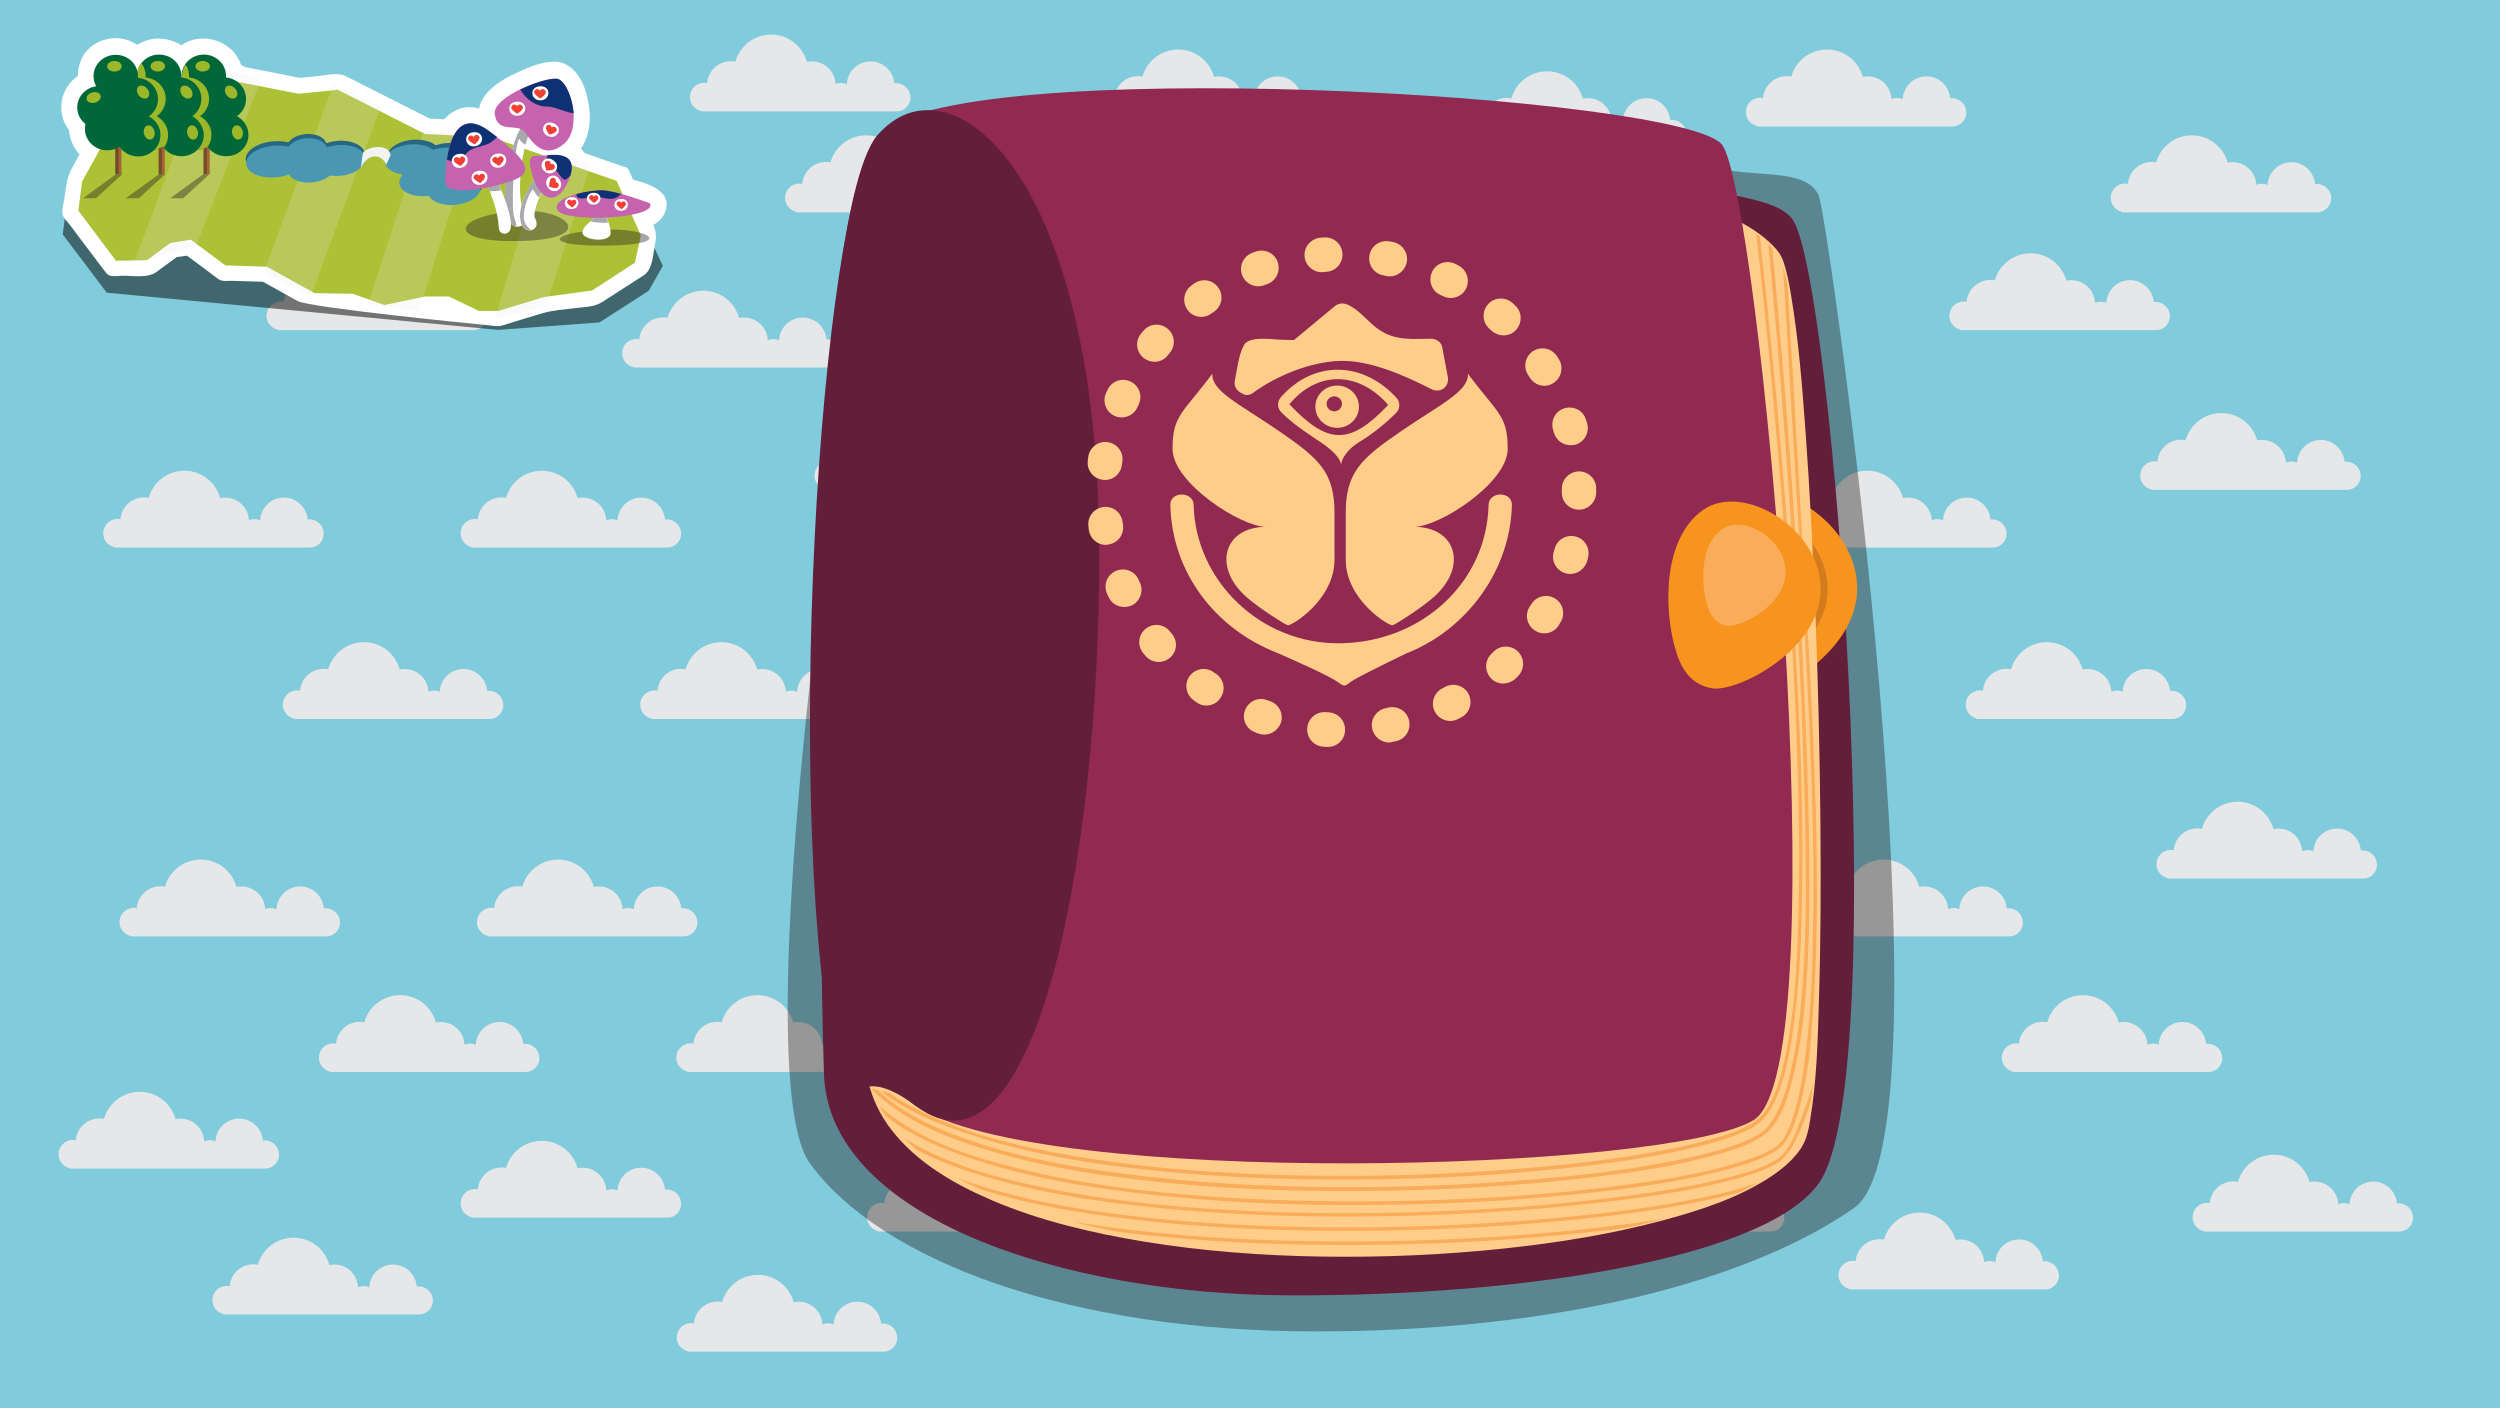 <?xml version="1.0" encoding="utf-8"?>
<!-- Generator: Adobe Illustrator 18.0.0, SVG Export Plug-In . SVG Version: 6.00 Build 0)  -->
<!DOCTYPE svg PUBLIC "-//W3C//DTD SVG 1.1//EN" "http://www.w3.org/Graphics/SVG/1.1/DTD/svg11.dtd">
<svg version="1.1" id="Layer_1" xmlns="http://www.w3.org/2000/svg" xmlns:xlink="http://www.w3.org/1999/xlink" x="0px" y="0px"
	 viewBox="0 0 1136 640" enable-background="new 0 0 1136 640" xml:space="preserve">
<rect x="-23.6" y="-19.7" fill="#80CCDD" width="1183.3" height="679.5"/>
<g>
	<path fill="#E6E7E8" stroke="#E6E7E8" stroke-miterlimit="10" d="M382.4,160.7c0-3.3-2.7-6-6-6c-0.5,0-0.9,0.1-1.3,0.1
		c-0.2-5.5-4.7-10-10.3-10c-5.7,0-10.3,4.6-10.3,10.3c0,0.1,0,0.3,0,0.4c-0.9-0.6-2-0.9-3.1-0.9c-1.1,0-2.1,0.3-3,0.8
		c0-0.1,0-0.2,0-0.3c0-5.7-4.6-10.3-10.3-10.3c-0.9,0-1.7,0.1-2.6,0.3c-1.8-7.2-8.2-12.5-15.9-12.5c-7.7,0-14.1,5.3-15.9,12.4
		c-0.8-0.2-1.6-0.3-2.4-0.3c-5.6,0-10.2,4.5-10.3,10.1c-0.6-0.2-1.2-0.3-1.8-0.3c-3.3,0-6,2.7-6,6c0,3,2.2,5.4,5,5.9v0.1h88.4v0
		C379.9,166.5,382.4,163.9,382.4,160.7z"/>
</g>
<g>
	<path fill="#E6E7E8" stroke="#E6E7E8" stroke-miterlimit="10" d="M456.4,90.1c0-3.3-2.7-6-6-6c-0.5,0-0.9,0.1-1.3,0.1
		c-0.2-5.5-4.7-10-10.3-10c-5.7,0-10.3,4.6-10.3,10.3c0,0.1,0,0.3,0,0.4c-0.9-0.6-2-0.9-3.1-0.9c-1.1,0-2.1,0.3-3,0.8
		c0-0.1,0-0.2,0-0.3c0-5.7-4.6-10.3-10.3-10.3c-0.9,0-1.7,0.1-2.6,0.3c-1.8-7.2-8.2-12.5-15.9-12.5c-7.7,0-14.1,5.3-15.9,12.4
		c-0.8-0.2-1.6-0.3-2.4-0.3c-5.6,0-10.2,4.5-10.3,10.1c-0.6-0.2-1.2-0.3-1.8-0.3c-3.3,0-6,2.7-6,6c0,3,2.2,5.4,5,5.9V96h88.4v0
		C453.9,95.9,456.4,93.3,456.4,90.1z"/>
</g>
<g>
	<path fill="#E6E7E8" stroke="#E6E7E8" stroke-miterlimit="10" d="M309,242.5c0-3.3-2.7-6-6-6c-0.5,0-0.9,0.1-1.3,0.1
		c-0.2-5.5-4.7-10-10.3-10c-5.7,0-10.3,4.6-10.3,10.3c0,0.1,0,0.3,0,0.4c-0.9-0.6-2-0.9-3.1-0.9c-1.1,0-2.1,0.3-3,0.8
		c0-0.1,0-0.2,0-0.3c0-5.7-4.6-10.3-10.3-10.3c-0.9,0-1.7,0.1-2.6,0.3c-1.8-7.2-8.2-12.5-15.9-12.5c-7.7,0-14.1,5.3-15.9,12.4
		c-0.8-0.2-1.6-0.3-2.4-0.3c-5.6,0-10.2,4.5-10.3,10.1c-0.6-0.2-1.2-0.3-1.8-0.3c-3.3,0-6,2.7-6,6c0,3,2.2,5.4,5,5.9v0.1h88.4v0
		C306.5,248.3,309,245.7,309,242.5z"/>
</g>
<g>
	<path fill="#E6E7E8" stroke="#E6E7E8" stroke-miterlimit="10" d="M469.8,216.3c0-3.3-2.7-6-6-6c-0.5,0-0.9,0.1-1.3,0.1
		c-0.2-5.5-4.7-10-10.3-10c-5.7,0-10.3,4.6-10.3,10.3c0,0.1,0,0.3,0,0.4c-0.9-0.6-2-0.9-3.1-0.9c-1.1,0-2.1,0.3-3,0.8
		c0-0.1,0-0.2,0-0.3c0-5.7-4.6-10.3-10.3-10.3c-0.9,0-1.7,0.1-2.6,0.3c-1.8-7.2-8.2-12.5-15.9-12.5c-7.7,0-14.1,5.3-15.9,12.4
		c-0.8-0.2-1.6-0.3-2.4-0.3c-5.6,0-10.2,4.5-10.3,10.1c-0.6-0.2-1.2-0.3-1.8-0.3c-3.3,0-6,2.7-6,6c0,3,2.2,5.4,5,5.9v0.1h88.4v0
		C467.3,222.1,469.8,219.5,469.8,216.3z"/>
</g>
<g>
	<path fill="#E6E7E8" stroke="#E6E7E8" stroke-miterlimit="10" d="M390.6,320.4c0-3.3-2.7-6-6-6c-0.5,0-0.9,0.1-1.3,0.1
		c-0.2-5.5-4.7-10-10.3-10c-5.7,0-10.3,4.6-10.3,10.3c0,0.1,0,0.3,0,0.4c-0.9-0.6-2-0.9-3.1-0.9c-1.1,0-2.1,0.3-3,0.8
		c0-0.1,0-0.2,0-0.3c0-5.7-4.6-10.3-10.3-10.3c-0.9,0-1.7,0.1-2.6,0.3c-1.8-7.2-8.2-12.5-15.9-12.5c-7.7,0-14.1,5.3-15.9,12.4
		c-0.8-0.2-1.6-0.3-2.4-0.3c-5.6,0-10.2,4.5-10.3,10.1c-0.6-0.2-1.2-0.3-1.8-0.3c-3.3,0-6,2.7-6,6c0,3,2.2,5.4,5,5.9v0.1h88.4v0
		C388.1,326.2,390.6,323.6,390.6,320.4z"/>
</g>
<g>
	<path fill="#E6E7E8" stroke="#E6E7E8" stroke-miterlimit="10" d="M316.4,419.2c0-3.3-2.7-6-6-6c-0.5,0-0.9,0.1-1.3,0.1
		c-0.2-5.5-4.7-10-10.3-10c-5.7,0-10.3,4.6-10.3,10.3c0,0.1,0,0.3,0,0.4c-0.9-0.6-2-0.9-3.1-0.9c-1.1,0-2.1,0.3-3,0.8
		c0-0.1,0-0.2,0-0.3c0-5.7-4.6-10.3-10.3-10.3c-0.9,0-1.7,0.1-2.6,0.3c-1.8-7.2-8.2-12.5-15.9-12.5c-7.7,0-14.1,5.3-15.9,12.4
		c-0.8-0.2-1.6-0.3-2.4-0.3c-5.6,0-10.2,4.5-10.3,10.1c-0.6-0.2-1.2-0.3-1.8-0.3c-3.3,0-6,2.7-6,6c0,3,2.2,5.4,5,5.9v0.1h88.4v0
		C313.9,425,316.4,422.4,316.4,419.2z"/>
</g>
<g>
	<path fill="#E6E7E8" stroke="#E6E7E8" stroke-miterlimit="10" d="M477.3,392.9c0-3.3-2.7-6-6-6c-0.5,0-0.9,0.1-1.3,0.1
		c-0.2-5.5-4.7-10-10.3-10c-5.7,0-10.3,4.6-10.3,10.3c0,0.1,0,0.3,0,0.4c-0.9-0.6-2-0.9-3.1-0.9c-1.1,0-2.1,0.3-3,0.8
		c0-0.1,0-0.2,0-0.3c0-5.7-4.6-10.3-10.3-10.3c-0.9,0-1.7,0.1-2.6,0.3c-1.8-7.2-8.2-12.5-15.9-12.5c-7.7,0-14.1,5.3-15.9,12.4
		c-0.8-0.2-1.6-0.3-2.4-0.3c-5.6,0-10.2,4.5-10.3,10.1c-0.6-0.2-1.2-0.3-1.8-0.3c-3.3,0-6,2.7-6,6c0,3,2.2,5.4,5,5.9v0.1h88.4v0
		C474.7,398.7,477.3,396.1,477.3,392.9z"/>
</g>
<g>
	<path fill="#E6E7E8" stroke="#E6E7E8" stroke-miterlimit="10" d="M407,480.8c0-3.3-2.7-6-6-6c-0.5,0-0.9,0.1-1.3,0.1
		c-0.2-5.5-4.7-10-10.3-10c-5.7,0-10.3,4.6-10.3,10.3c0,0.1,0,0.3,0,0.4c-0.9-0.6-2-0.9-3.1-0.9c-1.1,0-2.1,0.3-3,0.8
		c0-0.1,0-0.2,0-0.3c0-5.7-4.6-10.3-10.3-10.3c-0.9,0-1.7,0.1-2.6,0.3c-1.8-7.2-8.2-12.5-15.9-12.5c-7.7,0-14.1,5.3-15.9,12.4
		c-0.8-0.2-1.6-0.3-2.4-0.3c-5.6,0-10.2,4.5-10.3,10.1c-0.6-0.2-1.2-0.3-1.8-0.3c-3.3,0-6,2.7-6,6c0,3,2.2,5.4,5,5.9v0.1h88.4v0
		C404.5,486.6,407,484,407,480.8z"/>
</g>
<g>
	<path fill="#E6E7E8" stroke="#E6E7E8" stroke-miterlimit="10" d="M309,547c0-3.3-2.7-6-6-6c-0.5,0-0.9,0.1-1.3,0.1
		c-0.2-5.5-4.7-10-10.3-10c-5.7,0-10.3,4.6-10.3,10.3c0,0.1,0,0.3,0,0.4c-0.9-0.6-2-0.9-3.1-0.9c-1.1,0-2.1,0.3-3,0.8
		c0-0.1,0-0.2,0-0.3c0-5.7-4.6-10.3-10.3-10.3c-0.9,0-1.7,0.1-2.6,0.3c-1.8-7.2-8.2-12.5-15.9-12.5c-7.7,0-14.1,5.3-15.9,12.4
		c-0.8-0.2-1.6-0.3-2.4-0.3c-5.6,0-10.2,4.5-10.3,10.1c-0.6-0.2-1.2-0.3-1.8-0.3c-3.3,0-6,2.7-6,6c0,3,2.2,5.4,5,5.9v0.1h88.4v0
		C306.5,552.9,309,550.2,309,547z"/>
</g>
<g>
	<path fill="#E6E7E8" stroke="#E6E7E8" stroke-miterlimit="10" d="M407.2,607.9c0-3.3-2.7-6-6-6c-0.5,0-0.9,0.1-1.3,0.1
		c-0.2-5.5-4.7-10-10.3-10c-5.7,0-10.3,4.6-10.3,10.3c0,0.1,0,0.3,0,0.4c-0.9-0.6-2-0.9-3.1-0.9c-1.1,0-2.1,0.3-3,0.8
		c0-0.1,0-0.2,0-0.3c0-5.7-4.6-10.3-10.3-10.3c-0.9,0-1.7,0.1-2.6,0.3c-1.8-7.2-8.2-12.5-15.9-12.5c-7.7,0-14.1,5.3-15.9,12.4
		c-0.8-0.2-1.6-0.3-2.4-0.3c-5.6,0-10.2,4.5-10.3,10.1c-0.6-0.2-1.2-0.3-1.8-0.3c-3.3,0-6,2.7-6,6c0,3,2.2,5.4,5,5.9v0.1h88.4v0
		C404.7,613.7,407.2,611.1,407.2,607.9z"/>
</g>
<g>
	<path fill="#E6E7E8" stroke="#E6E7E8" stroke-miterlimit="10" d="M493.7,553.3c0-3.3-2.7-6-6-6c-0.5,0-0.9,0.1-1.3,0.1
		c-0.2-5.5-4.7-10-10.3-10c-5.7,0-10.3,4.6-10.3,10.3c0,0.1,0,0.3,0,0.4c-0.9-0.6-2-0.9-3.1-0.9c-1.1,0-2.1,0.3-3,0.8
		c0-0.1,0-0.2,0-0.3c0-5.7-4.6-10.3-10.3-10.3c-0.9,0-1.7,0.1-2.6,0.3c-1.8-7.2-8.2-12.5-15.9-12.5c-7.7,0-14.1,5.3-15.9,12.4
		c-0.8-0.2-1.6-0.3-2.4-0.3c-5.6,0-10.2,4.5-10.3,10.1c-0.6-0.2-1.2-0.3-1.8-0.3c-3.3,0-6,2.7-6,6c0,3,2.2,5.4,5,5.9v0.1H488v0
		C491.1,559.1,493.7,556.5,493.7,553.3z"/>
</g>
<g>
	<path fill="#E6E7E8" stroke="#E6E7E8" stroke-miterlimit="10" d="M220.8,143.7c0-3.3-2.7-6-6-6c-0.5,0-0.9,0.1-1.3,0.1
		c-0.2-5.5-4.7-10-10.3-10c-5.7,0-10.3,4.6-10.3,10.3c0,0.1,0,0.3,0,0.4c-0.9-0.6-2-0.9-3.1-0.9c-1.1,0-2.1,0.3-3,0.8
		c0-0.1,0-0.2,0-0.3c0-5.7-4.6-10.3-10.3-10.3c-0.9,0-1.7,0.1-2.6,0.3c-1.8-7.2-8.2-12.5-15.9-12.5c-7.7,0-14.1,5.3-15.9,12.4
		c-0.8-0.2-1.6-0.3-2.4-0.3c-5.6,0-10.2,4.5-10.3,10.1c-0.6-0.2-1.2-0.3-1.8-0.3c-3.3,0-6,2.7-6,6c0,3,2.2,5.4,5,5.9v0.1h88.4v0
		C218.3,149.6,220.8,146.9,220.8,143.7z"/>
</g>
<g>
	<path fill="#E6E7E8" stroke="#E6E7E8" stroke-miterlimit="10" d="M146.6,242.5c0-3.3-2.7-6-6-6c-0.5,0-0.9,0.1-1.3,0.1
		c-0.2-5.5-4.7-10-10.3-10c-5.7,0-10.3,4.6-10.3,10.3c0,0.1,0,0.3,0,0.4c-0.9-0.6-2-0.9-3.1-0.9c-1.1,0-2.1,0.3-3,0.8
		c0-0.1,0-0.2,0-0.3c0-5.7-4.6-10.3-10.3-10.3c-0.9,0-1.7,0.1-2.6,0.3c-1.8-7.2-8.2-12.5-15.9-12.5c-7.7,0-14.1,5.3-15.9,12.4
		c-0.8-0.2-1.6-0.3-2.4-0.3c-5.6,0-10.2,4.5-10.3,10.1c-0.6-0.2-1.2-0.3-1.8-0.3c-3.3,0-6,2.7-6,6c0,3,2.2,5.4,5,5.9v0.1h88.4v0
		C144.1,248.3,146.6,245.7,146.6,242.5z"/>
</g>
<g>
	<path fill="#E6E7E8" stroke="#E6E7E8" stroke-miterlimit="10" d="M228.2,320.4c0-3.3-2.7-6-6-6c-0.5,0-0.9,0.1-1.3,0.1
		c-0.2-5.5-4.7-10-10.3-10c-5.7,0-10.3,4.6-10.3,10.3c0,0.1,0,0.3,0,0.4c-0.9-0.6-2-0.9-3.1-0.9c-1.1,0-2.1,0.3-3,0.8
		c0-0.1,0-0.2,0-0.3c0-5.7-4.6-10.3-10.3-10.3c-0.9,0-1.7,0.1-2.6,0.3c-1.8-7.2-8.2-12.5-15.9-12.5c-7.7,0-14.1,5.3-15.9,12.4
		c-0.8-0.2-1.6-0.3-2.4-0.3c-5.6,0-10.2,4.5-10.3,10.1c-0.6-0.2-1.2-0.3-1.8-0.3c-3.3,0-6,2.7-6,6c0,3,2.2,5.4,5,5.9v0.1h88.4v0
		C225.7,326.2,228.2,323.6,228.2,320.4z"/>
</g>
<g>
	<path fill="#E6E7E8" stroke="#E6E7E8" stroke-miterlimit="10" d="M154,419.2c0-3.3-2.7-6-6-6c-0.5,0-0.9,0.1-1.3,0.1
		c-0.2-5.5-4.7-10-10.3-10c-5.7,0-10.3,4.6-10.3,10.3c0,0.1,0,0.3,0,0.4c-0.9-0.6-2-0.9-3.1-0.9c-1.1,0-2.1,0.3-3,0.8
		c0-0.1,0-0.2,0-0.3c0-5.7-4.6-10.3-10.3-10.3c-0.9,0-1.7,0.1-2.6,0.3c-1.8-7.2-8.2-12.5-15.9-12.5c-7.7,0-14.1,5.3-15.9,12.4
		c-0.8-0.2-1.6-0.3-2.4-0.3c-5.6,0-10.2,4.5-10.3,10.1c-0.6-0.2-1.2-0.3-1.8-0.3c-3.3,0-6,2.7-6,6c0,3,2.2,5.4,5,5.9v0.1h88.4v0
		C151.5,425,154,422.4,154,419.2z"/>
</g>
<g>
	<path fill="#E6E7E8" stroke="#E6E7E8" stroke-miterlimit="10" d="M244.6,480.8c0-3.3-2.7-6-6-6c-0.5,0-0.9,0.1-1.3,0.1
		c-0.2-5.5-4.7-10-10.3-10c-5.7,0-10.3,4.6-10.3,10.3c0,0.1,0,0.3,0,0.4c-0.9-0.6-2-0.9-3.1-0.9c-1.1,0-2.1,0.3-3,0.8
		c0-0.1,0-0.2,0-0.3c0-5.7-4.6-10.3-10.3-10.3c-0.9,0-1.7,0.1-2.6,0.3c-1.8-7.2-8.2-12.5-15.9-12.5c-7.7,0-14.1,5.3-15.9,12.4
		c-0.8-0.2-1.6-0.3-2.4-0.3c-5.6,0-10.2,4.5-10.3,10.1c-0.6-0.2-1.2-0.3-1.8-0.3c-3.3,0-6,2.7-6,6c0,3,2.2,5.4,5,5.9v0.1h88.4v0
		C242.1,486.6,244.6,484,244.6,480.8z"/>
</g>
<g>
	<path fill="#E6E7E8" stroke="#E6E7E8" stroke-miterlimit="10" d="M196.2,591c0-3.3-2.7-6-6-6c-0.5,0-0.9,0.1-1.3,0.1
		c-0.2-5.5-4.7-10-10.3-10c-5.7,0-10.3,4.6-10.3,10.3c0,0.1,0,0.3,0,0.4c-0.9-0.6-2-0.9-3.1-0.9c-1.1,0-2.1,0.3-3,0.8
		c0-0.1,0-0.2,0-0.3c0-5.7-4.6-10.3-10.3-10.3c-0.9,0-1.7,0.1-2.6,0.3c-1.8-7.2-8.2-12.5-15.9-12.5c-7.7,0-14.1,5.3-15.9,12.4
		c-0.8-0.2-1.6-0.3-2.4-0.3c-5.6,0-10.2,4.5-10.3,10.1c-0.6-0.2-1.2-0.3-1.8-0.3c-3.3,0-6,2.7-6,6c0,3,2.2,5.4,5,5.9v0.1h88.4v0
		C193.6,596.8,196.2,594.2,196.2,591z"/>
</g>
<g>
	<path fill="#E6E7E8" stroke="#E6E7E8" stroke-miterlimit="10" d="M126.3,524.7c0-3.3-2.7-6-6-6c-0.5,0-0.9,0.1-1.3,0.1
		c-0.2-5.5-4.7-10-10.3-10c-5.7,0-10.3,4.6-10.3,10.3c0,0.1,0,0.3,0,0.4c-0.9-0.6-2-0.9-3.1-0.9c-1.1,0-2.1,0.3-3,0.8
		c0-0.1,0-0.2,0-0.3c0-5.7-4.6-10.3-10.3-10.3c-0.9,0-1.7,0.1-2.6,0.3c-1.8-7.2-8.2-12.5-15.9-12.5c-7.7,0-14.1,5.3-15.9,12.4
		c-0.8-0.2-1.6-0.3-2.4-0.3c-5.6,0-10.2,4.5-10.3,10.1c-0.6-0.2-1.2-0.3-1.8-0.3c-3.3,0-6,2.7-6,6c0,3,2.2,5.4,5,5.9v0.1h88.4v0
		C123.7,530.5,126.3,527.9,126.3,524.7z"/>
</g>
<g>
	<path fill="#E6E7E8" stroke="#E6E7E8" stroke-miterlimit="10" d="M699.8,143.7c0-3.3-2.7-6-6-6c-0.5,0-0.9,0.1-1.3,0.1
		c-0.2-5.5-4.7-10-10.3-10c-5.7,0-10.3,4.6-10.3,10.3c0,0.1,0,0.3,0,0.4c-0.9-0.6-2-0.9-3.1-0.9c-1.1,0-2.1,0.3-3,0.8
		c0-0.1,0-0.2,0-0.3c0-5.7-4.6-10.3-10.3-10.3c-0.9,0-1.7,0.1-2.6,0.3c-1.8-7.2-8.2-12.5-15.9-12.5c-7.7,0-14.1,5.3-15.9,12.4
		c-0.8-0.2-1.6-0.3-2.4-0.3c-5.6,0-10.2,4.5-10.3,10.1c-0.6-0.2-1.2-0.3-1.8-0.3c-3.3,0-6,2.7-6,6c0,3,2.2,5.4,5,5.9v0.1h88.4v0
		C697.3,149.6,699.8,146.9,699.8,143.7z"/>
</g>
<g>
	<path fill="#E6E7E8" stroke="#E6E7E8" stroke-miterlimit="10" d="M598.2,51.1c0-3.3-2.7-6-6-6c-0.5,0-0.9,0.1-1.3,0.1
		c-0.2-5.5-4.7-10-10.3-10c-5.7,0-10.3,4.6-10.3,10.3c0,0.1,0,0.3,0,0.4c-0.9-0.6-2-0.9-3.1-0.9c-1.1,0-2.1,0.3-3,0.8
		c0-0.1,0-0.2,0-0.3c0-5.7-4.6-10.3-10.3-10.3c-0.9,0-1.7,0.1-2.6,0.3c-1.8-7.2-8.2-12.5-15.9-12.5c-7.7,0-14.1,5.3-15.9,12.4
		c-0.8-0.2-1.6-0.3-2.4-0.3c-5.6,0-10.2,4.5-10.3,10.1c-0.6-0.2-1.2-0.3-1.8-0.3c-3.3,0-6,2.7-6,6c0,3,2.2,5.4,5,5.9V57h88.4v0
		C595.6,56.9,598.2,54.3,598.2,51.1z"/>
</g>
<g>
	<path fill="#E6E7E8" stroke="#E6E7E8" stroke-miterlimit="10" d="M765.8,61c0-3.3-2.7-6-6-6c-0.5,0-0.9,0.1-1.3,0.1
		c-0.2-5.5-4.7-10-10.3-10c-5.7,0-10.3,4.6-10.3,10.3c0,0.1,0,0.3,0,0.4c-0.9-0.6-2-0.9-3.1-0.9c-1.1,0-2.1,0.3-3,0.8
		c0-0.1,0-0.2,0-0.3c0-5.7-4.6-10.3-10.3-10.3c-0.9,0-1.7,0.1-2.6,0.3c-1.8-7.2-8.2-12.5-15.9-12.5c-7.7,0-14.1,5.3-15.9,12.4
		c-0.8-0.2-1.6-0.3-2.4-0.3c-5.6,0-10.2,4.5-10.3,10.1c-0.6-0.2-1.2-0.3-1.8-0.3c-3.3,0-6,2.7-6,6c0,3,2.2,5.4,5,5.9V67h88.4v0
		C763.2,66.8,765.8,64.2,765.8,61z"/>
</g>
<g>
	<path fill="#E6E7E8" stroke="#E6E7E8" stroke-miterlimit="10" d="M625.6,242.5c0-3.3-2.7-6-6-6c-0.5,0-0.9,0.1-1.3,0.1
		c-0.2-5.5-4.7-10-10.3-10c-5.7,0-10.3,4.6-10.3,10.3c0,0.1,0,0.3,0,0.4c-0.9-0.6-2-0.9-3.1-0.9c-1.1,0-2.1,0.3-3,0.8
		c0-0.1,0-0.2,0-0.3c0-5.7-4.6-10.3-10.3-10.3c-0.9,0-1.7,0.1-2.6,0.3c-1.8-7.2-8.2-12.5-15.9-12.5c-7.7,0-14.1,5.3-15.9,12.4
		c-0.8-0.2-1.6-0.3-2.4-0.3c-5.6,0-10.2,4.5-10.3,10.1c-0.6-0.2-1.2-0.3-1.8-0.3c-3.3,0-6,2.7-6,6c0,3,2.2,5.4,5,5.9v0.1h88.4v0
		C623.1,248.3,625.6,245.7,625.6,242.5z"/>
</g>
<g>
	<path fill="#E6E7E8" stroke="#E6E7E8" stroke-miterlimit="10" d="M786.4,216.3c0-3.3-2.7-6-6-6c-0.5,0-0.9,0.1-1.3,0.1
		c-0.2-5.5-4.7-10-10.3-10c-5.7,0-10.3,4.6-10.3,10.3c0,0.1,0,0.3,0,0.4c-0.9-0.6-2-0.9-3.1-0.9c-1.1,0-2.1,0.3-3,0.8
		c0-0.1,0-0.2,0-0.3c0-5.7-4.6-10.3-10.3-10.3c-0.9,0-1.7,0.1-2.6,0.3c-1.8-7.2-8.2-12.5-15.9-12.5c-7.7,0-14.1,5.3-15.9,12.4
		c-0.8-0.2-1.6-0.3-2.4-0.3c-5.6,0-10.2,4.5-10.3,10.1c-0.6-0.2-1.2-0.3-1.8-0.3c-3.3,0-6,2.7-6,6c0,3,2.2,5.4,5,5.9v0.1h88.4v0
		C783.9,222.1,786.4,219.5,786.4,216.3z"/>
</g>
<g>
	<path fill="#E6E7E8" stroke="#E6E7E8" stroke-miterlimit="10" d="M707.2,320.4c0-3.3-2.7-6-6-6c-0.5,0-0.9,0.1-1.3,0.1
		c-0.2-5.5-4.7-10-10.3-10c-5.7,0-10.3,4.6-10.3,10.3c0,0.1,0,0.3,0,0.4c-0.9-0.6-2-0.9-3.1-0.9c-1.1,0-2.1,0.3-3,0.8
		c0-0.1,0-0.2,0-0.3c0-5.7-4.6-10.3-10.3-10.3c-0.9,0-1.7,0.1-2.6,0.3c-1.8-7.2-8.2-12.5-15.9-12.5c-7.7,0-14.1,5.3-15.9,12.4
		c-0.8-0.2-1.6-0.3-2.4-0.3c-5.6,0-10.2,4.5-10.3,10.1c-0.6-0.2-1.2-0.3-1.8-0.3c-3.3,0-6,2.7-6,6c0,3,2.2,5.4,5,5.9v0.1h88.4v0
		C704.7,326.2,707.2,323.6,707.2,320.4z"/>
</g>
<g>
	<path fill="#E6E7E8" stroke="#E6E7E8" stroke-miterlimit="10" d="M633,419.2c0-3.3-2.7-6-6-6c-0.5,0-0.9,0.1-1.3,0.1
		c-0.2-5.5-4.7-10-10.3-10c-5.7,0-10.3,4.6-10.3,10.3c0,0.1,0,0.3,0,0.4c-0.9-0.6-2-0.9-3.1-0.9c-1.1,0-2.1,0.3-3,0.8
		c0-0.1,0-0.2,0-0.3c0-5.7-4.6-10.3-10.3-10.3c-0.9,0-1.7,0.1-2.6,0.3c-1.8-7.2-8.2-12.5-15.9-12.5c-7.7,0-14.1,5.3-15.9,12.4
		c-0.8-0.2-1.6-0.3-2.4-0.3c-5.6,0-10.2,4.5-10.3,10.1c-0.6-0.2-1.2-0.3-1.8-0.3c-3.3,0-6,2.7-6,6c0,3,2.2,5.4,5,5.9v0.1h88.4v0
		C630.5,425,633,422.4,633,419.2z"/>
</g>
<g>
	<path fill="#E6E7E8" stroke="#E6E7E8" stroke-miterlimit="10" d="M793.8,392.9c0-3.3-2.7-6-6-6c-0.5,0-0.9,0.1-1.3,0.1
		c-0.2-5.5-4.7-10-10.3-10c-5.7,0-10.3,4.6-10.3,10.3c0,0.1,0,0.3,0,0.4c-0.9-0.6-2-0.9-3.1-0.9c-1.1,0-2.1,0.3-3,0.8
		c0-0.1,0-0.2,0-0.3c0-5.7-4.6-10.3-10.3-10.3c-0.9,0-1.7,0.1-2.6,0.3c-1.8-7.2-8.2-12.5-15.9-12.5c-7.7,0-14.1,5.3-15.9,12.4
		c-0.8-0.2-1.6-0.3-2.4-0.3c-5.6,0-10.2,4.5-10.3,10.1c-0.6-0.2-1.2-0.3-1.8-0.3c-3.3,0-6,2.7-6,6c0,3,2.2,5.4,5,5.9v0.1h88.4v0
		C791.3,398.7,793.8,396.1,793.8,392.9z"/>
</g>
<g>
	<path fill="#E6E7E8" stroke="#E6E7E8" stroke-miterlimit="10" d="M723.6,480.8c0-3.3-2.7-6-6-6c-0.5,0-0.9,0.1-1.3,0.1
		c-0.2-5.5-4.7-10-10.3-10c-5.7,0-10.3,4.6-10.3,10.3c0,0.1,0,0.3,0,0.4c-0.9-0.6-2-0.9-3.1-0.9c-1.1,0-2.1,0.3-3,0.8
		c0-0.1,0-0.2,0-0.3c0-5.7-4.6-10.3-10.3-10.3c-0.9,0-1.7,0.1-2.6,0.3c-1.8-7.2-8.2-12.5-15.9-12.5c-7.7,0-14.1,5.3-15.9,12.4
		c-0.8-0.2-1.6-0.3-2.4-0.3c-5.6,0-10.2,4.5-10.3,10.1c-0.6-0.2-1.2-0.3-1.8-0.3c-3.3,0-6,2.7-6,6c0,3,2.2,5.4,5,5.9v0.1h88.4v0
		C721.1,486.6,723.6,484,723.6,480.8z"/>
</g>
<g>
	<path fill="#E6E7E8" stroke="#E6E7E8" stroke-miterlimit="10" d="M649.4,579.6c0-3.3-2.7-6-6-6c-0.5,0-0.9,0.1-1.3,0.1
		c-0.2-5.5-4.7-10-10.3-10c-5.7,0-10.3,4.6-10.3,10.3c0,0.1,0,0.3,0,0.4c-0.9-0.6-2-0.9-3.1-0.9c-1.1,0-2.1,0.3-3,0.8
		c0-0.1,0-0.2,0-0.3c0-5.7-4.6-10.3-10.3-10.3c-0.9,0-1.7,0.1-2.6,0.3c-1.8-7.2-8.2-12.5-15.9-12.5c-7.7,0-14.1,5.3-15.9,12.4
		c-0.8-0.2-1.6-0.3-2.4-0.3c-5.6,0-10.2,4.5-10.3,10.1c-0.6-0.2-1.2-0.3-1.8-0.3c-3.3,0-6,2.7-6,6c0,3,2.2,5.4,5,5.9v0.1h88.4v0
		C646.9,585.4,649.4,582.8,649.4,579.6z"/>
</g>
<g>
	<path fill="#E6E7E8" stroke="#E6E7E8" stroke-miterlimit="10" d="M810.3,553.3c0-3.3-2.7-6-6-6c-0.5,0-0.9,0.1-1.3,0.1
		c-0.2-5.5-4.7-10-10.3-10c-5.7,0-10.3,4.6-10.3,10.3c0,0.1,0,0.3,0,0.4c-0.9-0.6-2-0.9-3.1-0.9c-1.1,0-2.1,0.3-3,0.8
		c0-0.1,0-0.2,0-0.3c0-5.7-4.6-10.3-10.3-10.3c-0.9,0-1.7,0.1-2.6,0.3c-1.8-7.2-8.2-12.5-15.9-12.5c-7.7,0-14.1,5.3-15.9,12.4
		c-0.8-0.2-1.6-0.3-2.4-0.3c-5.6,0-10.2,4.5-10.3,10.1c-0.6-0.2-1.2-0.3-1.8-0.3c-3.3,0-6,2.7-6,6c0,3,2.2,5.4,5,5.9v0.1h88.4v0
		C807.7,559.1,810.3,556.5,810.3,553.3z"/>
</g>
<g>
	<path fill="#E6E7E8" stroke="#E6E7E8" stroke-miterlimit="10" d="M985.5,143.7c0-3.3-2.7-6-6-6c-0.5,0-0.9,0.1-1.3,0.1
		c-0.2-5.5-4.7-10-10.3-10c-5.7,0-10.3,4.6-10.3,10.3c0,0.1,0,0.3,0,0.4c-0.9-0.6-2-0.9-3.1-0.9c-1.1,0-2.1,0.3-3,0.8
		c0-0.1,0-0.2,0-0.3c0-5.7-4.6-10.3-10.3-10.3c-0.9,0-1.7,0.1-2.6,0.3c-1.8-7.2-8.2-12.5-15.9-12.5c-7.7,0-14.1,5.3-15.9,12.4
		c-0.8-0.2-1.6-0.3-2.4-0.3c-5.6,0-10.2,4.5-10.3,10.1c-0.6-0.2-1.2-0.3-1.8-0.3c-3.3,0-6,2.7-6,6c0,3,2.2,5.4,5,5.9v0.1h88.4v0
		C983,149.6,985.5,146.9,985.5,143.7z"/>
</g>
<g>
	<path fill="#E6E7E8" stroke="#E6E7E8" stroke-miterlimit="10" d="M893,51.1c0-3.3-2.7-6-6-6c-0.5,0-0.9,0.1-1.3,0.1
		c-0.2-5.5-4.7-10-10.3-10c-5.7,0-10.3,4.6-10.3,10.3c0,0.1,0,0.3,0,0.4c-0.9-0.6-2-0.9-3.1-0.9c-1.1,0-2.1,0.3-3,0.8
		c0-0.1,0-0.2,0-0.3c0-5.7-4.6-10.3-10.3-10.3c-0.9,0-1.7,0.1-2.6,0.3c-1.8-7.2-8.2-12.5-15.9-12.5c-7.7,0-14.1,5.3-15.9,12.4
		c-0.8-0.2-1.6-0.3-2.4-0.3c-5.6,0-10.2,4.5-10.3,10.1c-0.6-0.2-1.2-0.3-1.8-0.3c-3.3,0-6,2.7-6,6c0,3,2.2,5.4,5,5.9V57h88.4v0
		C890.5,56.9,893,54.3,893,51.1z"/>
</g>
<g>
	<path fill="#E6E7E8" stroke="#E6E7E8" stroke-miterlimit="10" d="M413.2,44.3c0-3.3-2.7-6-6-6c-0.5,0-0.9,0.1-1.3,0.1
		c-0.2-5.5-4.7-10-10.3-10c-5.7,0-10.3,4.6-10.3,10.3c0,0.1,0,0.3,0,0.4c-0.9-0.6-2-0.9-3.1-0.9c-1.1,0-2.1,0.3-3,0.8
		c0-0.1,0-0.2,0-0.3c0-5.7-4.6-10.3-10.3-10.3c-0.9,0-1.7,0.1-2.6,0.3c-1.8-7.2-8.2-12.5-15.9-12.5c-7.7,0-14.1,5.3-15.9,12.4
		c-0.8-0.2-1.6-0.3-2.4-0.3c-5.6,0-10.2,4.5-10.3,10.1c-0.6-0.2-1.2-0.3-1.8-0.3c-3.3,0-6,2.7-6,6c0,3,2.2,5.4,5,5.9v0.1h88.4v0
		C410.7,50.1,413.2,47.5,413.2,44.3z"/>
</g>
<g>
	<path fill="#E6E7E8" stroke="#E6E7E8" stroke-miterlimit="10" d="M1058.8,90.1c0-3.3-2.7-6-6-6c-0.5,0-0.9,0.1-1.3,0.1
		c-0.2-5.5-4.7-10-10.3-10c-5.7,0-10.3,4.6-10.3,10.3c0,0.1,0,0.3,0,0.4c-0.9-0.6-2-0.9-3.1-0.9c-1.1,0-2.1,0.3-3,0.8
		c0-0.1,0-0.2,0-0.3c0-5.7-4.6-10.3-10.3-10.3c-0.9,0-1.7,0.1-2.6,0.3c-1.8-7.2-8.2-12.5-15.9-12.5c-7.7,0-14.1,5.3-15.9,12.4
		c-0.8-0.2-1.6-0.3-2.4-0.3c-5.6,0-10.2,4.5-10.3,10.1c-0.6-0.2-1.2-0.3-1.8-0.3c-3.3,0-6,2.7-6,6c0,3,2.2,5.4,5,5.9V96h88.4v0
		C1056.2,95.9,1058.8,93.3,1058.8,90.1z"/>
</g>
<g>
	<path fill="#E6E7E8" stroke="#E6E7E8" stroke-miterlimit="10" d="M911.3,242.5c0-3.3-2.7-6-6-6c-0.5,0-0.9,0.1-1.3,0.1
		c-0.2-5.5-4.7-10-10.3-10c-5.7,0-10.3,4.6-10.3,10.3c0,0.1,0,0.3,0,0.4c-0.9-0.6-2-0.9-3.1-0.9c-1.1,0-2.1,0.3-3,0.8
		c0-0.1,0-0.2,0-0.3c0-5.7-4.6-10.3-10.3-10.3c-0.9,0-1.7,0.1-2.6,0.3c-1.8-7.2-8.2-12.5-15.9-12.5c-7.7,0-14.1,5.3-15.9,12.4
		c-0.8-0.2-1.6-0.3-2.4-0.3c-5.6,0-10.2,4.5-10.3,10.1c-0.6-0.2-1.2-0.3-1.8-0.3c-3.3,0-6,2.7-6,6c0,3,2.2,5.4,5,5.9v0.1h88.4v0
		C908.8,248.3,911.3,245.7,911.3,242.5z"/>
</g>
<g>
	<path fill="#E6E7E8" stroke="#E6E7E8" stroke-miterlimit="10" d="M1072.2,216.3c0-3.3-2.7-6-6-6c-0.5,0-0.9,0.1-1.3,0.1
		c-0.2-5.5-4.7-10-10.3-10c-5.7,0-10.3,4.6-10.3,10.3c0,0.1,0,0.3,0,0.4c-0.9-0.6-2-0.9-3.1-0.9c-1.1,0-2.1,0.3-3,0.8
		c0-0.1,0-0.2,0-0.3c0-5.7-4.6-10.3-10.3-10.3c-0.9,0-1.7,0.1-2.6,0.3c-1.8-7.2-8.2-12.5-15.9-12.5c-7.7,0-14.1,5.3-15.9,12.4
		c-0.8-0.2-1.6-0.3-2.4-0.3c-5.6,0-10.2,4.5-10.3,10.1c-0.6-0.2-1.2-0.3-1.8-0.3c-3.3,0-6,2.7-6,6c0,3,2.2,5.4,5,5.9v0.1h88.4v0
		C1069.6,222.1,1072.2,219.5,1072.2,216.3z"/>
</g>
<g>
	<path fill="#E6E7E8" stroke="#E6E7E8" stroke-miterlimit="10" d="M992.9,320.4c0-3.3-2.7-6-6-6c-0.5,0-0.9,0.1-1.3,0.1
		c-0.2-5.5-4.7-10-10.3-10c-5.7,0-10.3,4.6-10.3,10.3c0,0.1,0,0.3,0,0.4c-0.9-0.6-2-0.9-3.1-0.9c-1.1,0-2.1,0.3-3,0.8
		c0-0.1,0-0.2,0-0.3c0-5.7-4.6-10.3-10.3-10.3c-0.9,0-1.7,0.1-2.6,0.3c-1.8-7.2-8.2-12.5-15.9-12.5c-7.7,0-14.1,5.3-15.9,12.4
		c-0.8-0.2-1.6-0.3-2.4-0.3c-5.6,0-10.2,4.5-10.3,10.1c-0.6-0.2-1.2-0.3-1.8-0.3c-3.3,0-6,2.7-6,6c0,3,2.2,5.4,5,5.9v0.1h88.4v0
		C990.4,326.2,992.9,323.6,992.9,320.4z"/>
</g>
<g>
	<path fill="#E6E7E8" stroke="#E6E7E8" stroke-miterlimit="10" d="M918.7,419.2c0-3.3-2.7-6-6-6c-0.5,0-0.9,0.1-1.3,0.1
		c-0.2-5.5-4.7-10-10.3-10c-5.7,0-10.3,4.6-10.3,10.3c0,0.1,0,0.3,0,0.4c-0.9-0.6-2-0.9-3.1-0.9c-1.1,0-2.1,0.3-3,0.8
		c0-0.1,0-0.2,0-0.3c0-5.7-4.6-10.3-10.3-10.3c-0.9,0-1.7,0.1-2.6,0.3c-1.8-7.2-8.2-12.5-15.9-12.5c-7.7,0-14.1,5.3-15.9,12.4
		c-0.8-0.2-1.6-0.3-2.4-0.3c-5.6,0-10.2,4.5-10.3,10.1c-0.6-0.2-1.2-0.3-1.8-0.3c-3.3,0-6,2.7-6,6c0,3,2.2,5.4,5,5.9v0.1H913v0
		C916.2,425,918.7,422.4,918.7,419.2z"/>
</g>
<g>
	<path fill="#E6E7E8" stroke="#E6E7E8" stroke-miterlimit="10" d="M1079.6,392.9c0-3.3-2.7-6-6-6c-0.5,0-0.9,0.1-1.3,0.1
		c-0.2-5.5-4.7-10-10.3-10c-5.7,0-10.3,4.6-10.3,10.3c0,0.1,0,0.3,0,0.4c-0.9-0.6-2-0.9-3.1-0.9c-1.1,0-2.1,0.3-3,0.8
		c0-0.1,0-0.2,0-0.3c0-5.7-4.6-10.3-10.3-10.3c-0.9,0-1.7,0.1-2.6,0.3c-1.8-7.2-8.2-12.5-15.9-12.5c-7.7,0-14.1,5.3-15.9,12.4
		c-0.8-0.2-1.6-0.3-2.4-0.3c-5.6,0-10.2,4.5-10.3,10.1c-0.6-0.2-1.2-0.3-1.8-0.3c-3.3,0-6,2.7-6,6c0,3,2.2,5.4,5,5.9v0.1h88.4v0
		C1077.1,398.7,1079.6,396.1,1079.6,392.9z"/>
</g>
<g>
	<path fill="#E6E7E8" stroke="#E6E7E8" stroke-miterlimit="10" d="M1009.3,480.8c0-3.3-2.7-6-6-6c-0.5,0-0.9,0.1-1.3,0.1
		c-0.2-5.5-4.7-10-10.3-10c-5.7,0-10.3,4.6-10.3,10.3c0,0.1,0,0.3,0,0.4c-0.9-0.6-2-0.9-3.1-0.9c-1.1,0-2.1,0.3-3,0.8
		c0-0.1,0-0.2,0-0.3c0-5.7-4.6-10.3-10.3-10.3c-0.9,0-1.7,0.1-2.6,0.3c-1.8-7.2-8.2-12.5-15.9-12.5c-7.7,0-14.1,5.3-15.9,12.4
		c-0.8-0.2-1.6-0.3-2.4-0.3c-5.6,0-10.2,4.5-10.3,10.1c-0.6-0.2-1.2-0.3-1.8-0.3c-3.3,0-6,2.7-6,6c0,3,2.2,5.4,5,5.9v0.1h88.4v0
		C1006.8,486.6,1009.3,484,1009.3,480.8z"/>
</g>
<g>
	<path fill="#E6E7E8" stroke="#E6E7E8" stroke-miterlimit="10" d="M935.1,579.6c0-3.3-2.7-6-6-6c-0.5,0-0.9,0.1-1.3,0.1
		c-0.2-5.5-4.7-10-10.3-10c-5.7,0-10.3,4.6-10.3,10.3c0,0.1,0,0.3,0,0.4c-0.9-0.6-2-0.9-3.1-0.9c-1.1,0-2.1,0.3-3,0.8
		c0-0.1,0-0.2,0-0.3c0-5.7-4.6-10.3-10.3-10.3c-0.9,0-1.7,0.1-2.6,0.3c-1.8-7.2-8.2-12.5-15.9-12.5c-7.7,0-14.1,5.3-15.9,12.4
		c-0.8-0.2-1.6-0.3-2.4-0.3c-5.6,0-10.2,4.5-10.3,10.1c-0.6-0.2-1.2-0.3-1.8-0.3c-3.3,0-6,2.7-6,6c0,3,2.2,5.4,5,5.9v0.1h88.4v0
		C932.6,585.4,935.1,582.8,935.1,579.6z"/>
</g>
<g>
	<path fill="#E6E7E8" stroke="#E6E7E8" stroke-miterlimit="10" d="M1096,553.3c0-3.3-2.7-6-6-6c-0.5,0-0.9,0.1-1.3,0.1
		c-0.2-5.5-4.7-10-10.3-10c-5.7,0-10.3,4.6-10.3,10.3c0,0.1,0,0.3,0,0.4c-0.9-0.6-2-0.9-3.1-0.9c-1.1,0-2.1,0.3-3,0.8
		c0-0.1,0-0.2,0-0.3c0-5.7-4.6-10.3-10.3-10.3c-0.9,0-1.7,0.1-2.6,0.3c-1.8-7.2-8.2-12.5-15.9-12.5c-7.7,0-14.1,5.3-15.9,12.4
		c-0.8-0.2-1.6-0.3-2.4-0.3c-5.6,0-10.2,4.5-10.3,10.1c-0.6-0.2-1.2-0.3-1.8-0.3c-3.3,0-6,2.7-6,6c0,3,2.2,5.4,5,5.9v0.1h88.4v0
		C1093.5,559.1,1096,556.5,1096,553.3z"/>
</g>
<g>
	<path opacity="0.4" fill="#231F20" d="M786.8,77.6c16.1,2.4,35.1,0.1,39.7,11.5c4.5,11.3,63.2,426.6,16,459.8
		C795.2,582,708.1,605,597.7,605s-197-31.4-229.7-76.4c-32.7-45,23.5-418.7,37.6-444.3S786.8,77.6,786.8,77.6z"/>
	<g>
		<g>
			<path fill="#631E3A" d="M789.4,89c6.9,1.6,20.4,3.9,25.2,10.8c18.6,27.2,45,385.6,12.7,436.6c-21.4,33.9-130.1,52.8-242.7,52.2
				c-100.7-0.5-208.2-35-210.2-100.8c-3-94.6,0.6-174.9,0.6-174.9"/>
		</g>
		<g>
			<g>
				<path fill="#F7941E" d="M784.4,227.3c-19.9,14-20.1,48.8-14.3,69.7c2.8,10.2,7.8,19,19.2,20.6c12.6,1.8,54.6-19.4,54.6-50.2
					S804.7,213.1,784.4,227.3z"/>
			</g>
		</g>
		<g>
			<g>
				<path fill="#D37C1E" d="M777.1,231.7c-17.9,12.5-18.1,43.7-12.8,62.6c2.5,9.2,7,17,17.2,18.5c11.3,1.6,49-17.4,49-45.1
					C830.4,240,795.2,219,777.1,231.7z"/>
			</g>
		</g>
		<g>
			<g>
				<path fill="#FFCD8A" d="M394.7,466.7C370,604,784.2,586.6,818.9,519.1c15.2-29.5,5.4-382.5-11.4-404
					c-16.8-21.5-68.9-30.8-68.9-30.8"/>
			</g>
			<g>
				<g>
					<path fill="#FFCD8A" d="M393.9,466.5c-3,16.7,0.7,33.3,11.1,46.8c11.5,14.9,28.6,24.8,45.7,32.1c22,9.4,45.6,14.9,69.2,18.8
						c26.9,4.4,54.2,6.4,81.4,6.8c27.5,0.4,55.1-0.8,82.4-3.7c24.1-2.6,48.2-6.4,71.7-12.7c17.1-4.6,34.9-10.3,49.8-20.3
						c5-3.4,9.8-7.4,13.2-12.6c2.5-3.8,3.4-8.2,4.1-12.6c3-17.7,3.5-36,4-53.9c0.9-27.2,0.9-54.5,0.7-81.7
						c-0.3-30.8-1-61.5-2.2-92.3c-1.1-28.5-2.5-57-4.6-85.5c-1.5-20.5-3.1-41.1-6.5-61.3c-0.9-5.5-1.9-11.1-3.8-16.3
						c-0.9-2.4-2.3-4.2-4.1-6.1c-5.4-5.7-12.5-9.9-19.5-13.3c-14.8-7.3-31.3-12.2-47.5-15.1c-1-0.2-1.4,1.3-0.4,1.5
						c9.9,1.8,19.8,4.5,29.3,7.7c8.1,2.7,16.1,6,23.6,10.3c5.6,3.2,12.2,7.3,15.8,12.9c2.3,3.6,3.1,8.5,3.9,12.6
						c1.6,7.9,2.7,15.8,3.6,23.8c2.8,23.9,4.5,47.9,5.9,71.9c1.8,29.9,3,59.9,3.8,89.9c0.8,30.2,1.3,60.3,1.2,90.5
						c-0.1,24.6-0.4,49.3-1.8,73.8c-0.5,8.4-1.1,16.9-2.2,25.3c-0.6,4.7-1.2,10-3.1,14.4c-2.2,5-6.5,9.1-10.8,12.4
						c-6,4.7-12.9,8.2-19.8,11.3c-19.1,8.5-39.7,13.5-60.1,17.4c-25.6,4.9-51.7,7.8-77.7,9.2c-27.8,1.5-55.7,1.4-83.5-0.5
						c-26.2-1.8-52.5-5.3-78-11.7c-21.1-5.3-42.3-12.5-60.7-24.4c-14.2-9.2-26.9-22-31.6-38.7c-2.4-8.5-2.5-17.4-1-26.1
						C395.6,465.9,394.1,465.5,393.9,466.5L393.9,466.5z"/>
				</g>
			</g>
		</g>
		<g>
			<path fill="#912951" d="M782.6,65.9C799.4,89,836.5,484.8,796.8,509c-38.5,23.5-324.4,31-380.7-6.5s-49.9-403.1-17.4-441
				S766.1,43.1,782.6,65.9z"/>
		</g>
		<g>
			<path fill="#631E3A" d="M499.5,252.4c0,137.3-29.3,290.9-83.4,250.1c-34.4-26-28.6,16.1-35.1-11.9
				C354.6,377,372.6,91.9,398.7,61.5C431.2,23.6,499.5,77.8,499.5,252.4z"/>
		</g>
		<g>
			<path fill="#F9AD5A" d="M818.4,508.4c-2.2,5.9-4.8,13-9.5,17.3c-1.8,1.6-4.2,2.7-6.3,3.7c-6.8,3-14.1,4.9-21.3,6.6
				c-10.4,2.5-20.9,4.3-31.5,5.9c-28,4.2-56.2,6.6-84.4,8c-32.3,1.6-64.7,1.9-97.1,0.4c-30.7-1.4-61.5-4.2-91.7-10.2
				c-22.6-4.5-46.1-10.7-65.9-23c1.8,1.8,3.7,3.6,5.8,5.4c10.9,5.8,22.8,9.8,34.2,13c27.7,8,56.6,11.8,85.3,14.3
				c32.3,2.8,64.8,3.4,97.3,2.8c30.3-0.6,60.5-2.4,90.6-5.8c22-2.4,44.2-5.4,65.6-11.3c6.1-1.7,12.4-3.6,17.8-6.8
				c3.6-2.1,5.9-5.5,7.9-9.2c3.2-5.9,5.5-12.3,7.6-18.7c0.3-2.3,0.5-4.8,0.8-7.4C822,498.6,820.3,503.5,818.4,508.4z"/>
			<path fill="#F9AD5A" d="M768.9,545.1c-24.1,4.7-48.6,7.3-73.1,9.3c-30,2.4-60.1,3.5-90.2,3.3c-30.6-0.2-61.2-1.6-91.5-5.2
				c-26-3.1-52.3-7.7-77-16.5c-0.5-0.2-1-0.4-1.5-0.5c3.2,1.8,6.5,3.4,10,5c0.6,0.2,1.2,0.4,1.7,0.5c25.9,7.9,53,11.8,80,14.5
				c30.7,3,61.5,4,92.3,3.8c29.6-0.2,59.2-1.6,88.7-4.4c23.1-2.1,46.3-5,69-9.9c4.4-1,8.8-2,13.1-3.2c3-1.4,5.9-2.9,8.5-4.4
				c-1.7,0.6-3.3,1.1-5,1.6C785.7,541.7,777.3,543.5,768.9,545.1z"/>
			<path fill="#F9AD5A" d="M605.6,564.1c-30.6-0.2-61.2-1.6-91.5-5.2c-8.9-1.1-17.9-2.3-26.8-3.8c6.5,1.7,13.2,3.2,20.2,4.6
				c6.6,0.8,13.2,1.6,19.8,2.2c30.7,3,61.5,4,92.3,3.8c29.6-0.2,59.2-1.6,88.7-4.4c10.2-1,20.5-2,30.7-3.4
				c6.1-1.3,11.9-2.7,17.5-4.2c-20.1,3.3-40.4,5.4-60.6,7.1C665.8,563.2,635.7,564.3,605.6,564.1z"/>
			<path fill="#F9AD5A" d="M532,543.8c31.6,3.1,63.4,4.1,95.1,3.7c30-0.3,60-1.8,89.8-4.9c22.5-2.3,45.2-5.2,67.2-11
				c6.8-1.8,13.6-3.8,19.9-7c2-1,4.3-2.3,5.8-4c3.2-3.5,5-8.3,6.5-12.7c5.1-15.5,6.5-32.4,7.6-48.6c1.7-23.4,1.9-47,1.6-70.5
				c-0.7-54.3-4.5-108.6-7.6-162.8c-1.8-32-3.7-64-5.6-96c-0.7-3.6-1.4-6.6-2.1-9.1c1.3,22.7,2.7,45.4,4,68
				c3.1,53.1,6.7,106.2,8.7,159.3c1,25.7,1.4,51.4,0.9,77.1c-0.4,20.5-1.3,41.2-4.4,61.5c-1.1,7.1-2.5,14.1-4.7,20.9
				c-1.4,4.1-3.2,9.3-6.5,12.3c-4.1,3.6-9.9,5.5-15,7.2c-19.5,6.5-40.4,9.4-60.8,12c-28.8,3.6-57.8,5.5-86.8,6.3
				c-31.8,0.9-63.7,0.4-95.4-1.8c-29.2-2.1-58.5-5.6-86.9-12.6c-21.1-5.2-43.5-12.2-60.7-26c-1-0.8-1.9-1.6-2.9-2.5
				c0.8,1.5,1.7,3,2.7,4.4c13.4,10.7,30.6,17,46.7,21.9C476,537,504.1,541.1,532,543.8z"/>
			<path fill="#F9AD5A" d="M449.9,523c27.2,8.1,55.5,12.1,83.7,14.8c31.7,3,63.5,3.8,95.3,3.3c29.7-0.5,59.4-2.2,88.9-5.5
				c21.7-2.4,43.7-5.4,64.6-11.6c6.1-1.8,12.4-3.8,17.8-7.3c8.8-5.6,12.1-17.5,14.5-27c5.3-21.1,6.5-43.3,7.2-65
				c0.6-21.1,0.3-42.2-0.3-63.3c-1.1-41.7-3.4-83.5-6.2-125.1c-2.2-33-4.8-66-7.8-98.9c-0.7-8.2-1.5-16.5-2.3-24.7
				c-0.6-0.6-1.1-1.2-1.8-1.8c1.3,13.5,2.5,26.9,3.7,40.4c3.1,35.6,5.7,71.2,8,106.8c2.6,41.7,4.6,83.5,5.2,125.2
				c0.3,22.7,0.3,45.5-1.6,68.2c-0.9,10.6-2.1,21.1-4.3,31.5c-1.5,7.6-3.5,15.3-6.9,22.2c-1.8,3.7-4.1,7.2-7.5,9.6
				c-2.2,1.5-4.7,2.7-7.1,3.7c-7.3,3.1-15.1,5.1-22.8,6.9c-23.7,5.5-48,8.3-72.2,10.4c-30.6,2.7-61.4,3.8-92.1,3.6
				c-31.5-0.2-63-1.9-94.2-5.9c-26.6-3.4-53.5-8.4-78.6-18.1c-12.2-4.7-24.6-10.9-34.2-20l-2.8-0.7c0,0.1,0.1,0.2,0.1,0.3
				C410.5,509.6,430.9,517.3,449.9,523z"/>
			<path fill="#F9AD5A" d="M523.3,531.8c30.2,3.2,60.7,4.3,91,4.2c29.1-0.1,58.2-1.4,87.2-4.2c22.7-2.1,45.4-5,67.6-10.2
				c7.3-1.7,14.7-3.7,21.7-6.6c4.4-1.8,8.7-4.1,11.7-7.9c3.6-4.6,5.7-10.2,7.4-15.7c2.4-7.9,3.9-16,5-24.2
				c3.1-22.3,3.8-44.9,4.1-67.4c0.3-27.4-0.6-54.9-1.9-82.3c-1.3-28-3.2-56-5.4-84c-1.9-24.2-4-48.4-6.4-72.6c-1.6-16-3.2-32-5-48
				c-0.2-1.8-0.4-3.6-0.6-5.4c-0.6-0.4-1.1-0.9-1.7-1.3c0.6,5.3,1.2,10.7,1.8,16c2,18.5,3.9,37.1,5.6,55.7
				c2.4,25.6,4.5,51.2,6.4,76.8c2,28.2,3.7,56.5,4.7,84.8c1,26.5,1.4,53.1,0.6,79.7c-0.6,20.5-1.8,41.4-6,61.5
				c-1.4,6.7-3.2,13.5-6.3,19.7c-2.1,4.2-4.8,7.8-8.9,10.2c-5.5,3.2-11.7,5.2-17.8,6.9c-9,2.6-18.2,4.5-27.4,6.1
				c-25,4.5-50.4,6.9-75.7,8.6c-30,2-60.1,2.5-90.2,1.8c-29.8-0.8-59.7-2.9-89.2-7.5c-24.5-3.8-49.3-9-72-19.1
				c-6.7-3-13.3-6.4-19.4-10.7l-4.1-1c12.8,10,28.8,16.2,44,20.9C469.9,524.9,496.7,529,523.3,531.8z"/>
		</g>
		<g>
			<g>
				<g>
					<path fill="#FFCD8A" d="M611.5,234.2c-0.3-19.8,7.2-25.9,25.2-38.3c18.1-12.4,30.8-18.1,30.3-26.1
						c13.5,18.1,18.1,18.8,18.1,34.2s-31.1,35.4-42.5,35.4c19.1,0,24.6,18.1,8.8,32c-5.6,4.9-17,12.2-18.6,12.7
						c-1.6,0.5-21.3-11.5-21.3-29.8S611.5,234.2,611.5,234.2z"/>
				</g>
				<g>
					<path fill="#FFCD8A" d="M606.4,234.2c0.3-19.8-7.2-25.9-25.2-38.3s-30.8-18.1-30.3-26.1c-13.5,18.1-18.1,18.8-18.1,34.2
						s31.1,35.4,42.5,35.4c-19.1,0-24.6,18.1-8.8,32c5.6,4.9,17,12.2,18.6,12.7c1.6,0.5,21.3-11.5,21.3-29.8
						S606.4,234.2,606.4,234.2z"/>
				</g>
				<g>
					<path fill="#FFCD8A" d="M635.8,183.5c-0.1-1-0.5-2-1.4-2.9c-15.1-16.3-37.1-17.2-52.2-0.3c-1.9,2.1-2,5,0,7
						c5.3,5.4,11.6,9.4,17.7,13.5c3.5,2.3,9.5,6.9,9.5,10.8c0-3.7,3.9-8.1,8-10.6c6.2-3.7,12.5-8.8,17-13.4
						C635.7,186.3,636,184.8,635.8,183.5z M585.9,183.7c12.9-15.6,31.7-14.9,44.9,0.3C613.3,202.5,603.3,202.1,585.9,183.7z"/>
				</g>
				<g>
					<path fill="#FFCD8A" d="M607.6,175.2c-5.5,0-9.9,4.3-9.9,9.6s4.4,9.6,9.9,9.6c5.5,0,9.9-4.3,9.9-9.6S613.1,175.2,607.6,175.2z
						 M606.3,186.9c-1.9,0-3.5-1.5-3.5-3.4c0-1.9,1.6-3.4,3.5-3.4c1.9,0,3.5,1.5,3.5,3.4C609.7,185.4,608.2,186.9,606.3,186.9z"/>
				</g>
				<g>
					<path fill="#FFCD8A" d="M657.9,171.3c-0.9-4.6-1.7-9.1-2.6-13.7c-0.4-2.1-2.8-3.7-4.9-3.7c-8.5,0.1-16.1,1-23.5-3.9
						c-4.9-3.2-9-9.1-14.4-11.5c-2.3-1-4.3-0.8-6.2,0.8c-4.3,3.6-8.7,7.2-13,10.8c-1.8,1.5-3.5,2.9-5.3,4.4c-1.7,0-3.4,0-5.1-0.1
						c-4,0-15.3-2.1-17.7,2.5c-2.5,4.8-3,10.8-4.1,16c-0.6,2.8,1.1,4.9,3.2,5.8c1.4,1,3.2,1.2,5.1-0.2c10.7-7.8,25.9-14,39.2-14.5
						c13.9-0.5,29.7,6.7,41.8,12.8C654.5,179,658.7,175.6,657.9,171.3z"/>
				</g>
				<g>
					<path fill="#FFCD8A" d="M687,229.5c0.1-6.4-10.5-6.4-10.6,0c-0.8,34.8-29.9,62.1-67,62.8c-37.1,0.7-66.3-29.1-67-62.8
						c-0.1-6.4-10.8-6.4-10.6,0c0.7,30.5,20.3,56.1,48.4,67.1c8.1,3.5,23.7,10.5,27.5,13.2c3.2,2.2,3.1,2.4,6.1,0
						c2.1-1.6,14.9-7.9,24.8-12.7c3.9-1.5,7.7-3.4,11.2-5.5c0,0,0.1,0,0.1,0l0,0C671.8,278.5,686.4,255,687,229.5z"/>
				</g>
			</g>
			<g>
				<g>
					<path fill="#FFCD8A" d="M603.4,339.4c-0.1,0-0.3,0-0.4,0c-0.6,0-1.1-0.1-1.7-0.1c-4.3-0.3-7.6-4-7.3-8.4c0.3-4.3,4-7.6,8.4-7.3
						c0.5,0,1,0.1,1.4,0.1c4.3,0.2,7.6,3.9,7.4,8.3C611,336.2,607.6,339.4,603.4,339.4z M631.2,337.4c-3.6,0-6.9-2.6-7.7-6.3
						c-0.9-4.2,1.9-8.4,6.1-9.3c0.5-0.1,0.9-0.2,1.4-0.3c4.2-0.9,8.4,1.7,9.3,6c0.9,4.2-1.7,8.4-6,9.3c-0.5,0.1-1.1,0.2-1.6,0.3
						C632.3,337.3,631.8,337.4,631.2,337.4z M574.5,333.8c-0.8,0-1.7-0.1-2.5-0.4c-0.5-0.2-1.1-0.4-1.6-0.6c-4.1-1.5-6.2-5.9-4.7-10
						c1.5-4.1,6-6.2,10-4.7c0.5,0.2,0.9,0.3,1.4,0.5c4.1,1.4,6.3,5.8,4.9,9.9C580.8,331.7,577.8,333.8,574.5,333.8z M659,327.6
						c-2.8,0-5.6-1.5-7-4.2c-2-3.8-0.5-8.6,3.4-10.6c0.4-0.2,0.9-0.4,1.3-0.7c3.8-2,8.6-0.6,10.6,3.2c2,3.8,0.6,8.6-3.2,10.6
						c-0.5,0.3-1,0.5-1.5,0.8C661.5,327.3,660.2,327.6,659,327.6z M548.2,320.6c-1.5,0-3.1-0.4-4.4-1.4c-0.5-0.3-0.9-0.6-1.4-1
						c-3.5-2.5-4.4-7.4-1.9-10.9c2.5-3.5,7.4-4.4,10.9-1.9c0.4,0.3,0.8,0.6,1.2,0.8c3.6,2.5,4.5,7.3,2,10.9
						C553.2,319.4,550.7,320.6,548.2,320.6z M683.1,310.6c-2.1,0-4.2-0.8-5.7-2.5c-2.9-3.2-2.8-8.1,0.4-11.1c0.4-0.3,0.7-0.7,1-1
						c3.1-3,8.1-2.9,11.1,0.2c3,3.1,2.9,8.1-0.2,11.1c-0.4,0.4-0.8,0.8-1.2,1.2C686.9,309.9,685,310.6,683.1,310.6z M526.5,300.8
						c-2.2,0-4.5-1-6-2.8c-0.4-0.4-0.7-0.9-1.1-1.3c-2.7-3.4-2.2-8.3,1.2-11c3.4-2.7,8.3-2.2,11,1.2c0.3,0.4,0.6,0.7,0.9,1.1
						c2.8,3.3,2.4,8.3-1,11C530,300.2,528.3,300.8,526.5,300.8z M701.7,287.8c-1.4,0-2.8-0.4-4.1-1.2c-3.7-2.3-4.9-7.1-2.6-10.8
						c0.3-0.4,0.5-0.8,0.8-1.2c2.2-3.7,7-4.9,10.7-2.7c3.7,2.2,4.9,7,2.7,10.7c-0.3,0.5-0.6,0.9-0.8,1.4
						C706.9,286.5,704.3,287.8,701.7,287.8z M510.8,275.8c-3,0-5.8-1.7-7.1-4.6c-0.2-0.5-0.5-1-0.7-1.5c-1.7-4,0.1-8.6,4.1-10.3
						c4-1.7,8.6,0.1,10.3,4.1c0.2,0.4,0.4,0.9,0.6,1.3c1.8,3.9,0,8.6-3.9,10.4C513,275.6,511.9,275.8,510.8,275.8z M713.5,260.8
						c-0.7,0-1.4-0.1-2.1-0.3c-4.2-1.2-6.6-5.5-5.4-9.7c0.1-0.5,0.3-0.9,0.4-1.4c1.1-4.2,5.4-6.7,9.6-5.6c4.2,1.1,6.7,5.4,5.6,9.6
						c-0.1,0.5-0.3,1.1-0.4,1.6C720.1,258.6,716.9,260.8,713.5,260.8z M502.5,247.6c-3.8,0-7.2-2.8-7.7-6.7
						c-0.1-0.6-0.2-1.1-0.2-1.7c-0.6-4.3,2.4-8.2,6.7-8.8c4.3-0.6,8.2,2.4,8.8,6.7c0.1,0.5,0.1,0.9,0.2,1.4c0.6,4.3-2.3,8.3-6.6,8.9
						C503.3,247.5,502.9,247.6,502.5,247.6z M717.5,231.6c-4.3,0-7.8-3.4-7.8-7.7l0-0.4c0-0.3,0-0.8,0-1.3c-0.1-4.3,3.4-7.9,7.7-8
						c0,0,0.1,0,0.1,0c4.3,0,7.8,3.4,7.8,7.7c0,0.6,0,1.1,0,1.7C725.4,227.9,721.9,231.6,717.5,231.6z M502.1,218.1
						c-0.3,0-0.6,0-1-0.1c-4.3-0.5-7.4-4.4-6.8-8.7c0.1-0.6,0.1-1.1,0.2-1.7c0.6-4.3,4.6-7.3,8.8-6.7c4.3,0.6,7.3,4.5,6.7,8.8
						c-0.1,0.5-0.1,0.9-0.2,1.4C509.4,215.2,506,218.1,502.1,218.1z M713.6,202.3c-3.4,0-6.6-2.3-7.5-5.7c-0.1-0.5-0.3-0.9-0.4-1.4
						c-1.2-4.2,1.1-8.5,5.3-9.7c4.2-1.2,8.5,1.1,9.7,5.3c0.2,0.5,0.3,1.1,0.5,1.6c1.2,4.2-1.3,8.5-5.4,9.7
						C715,202.2,714.3,202.3,713.6,202.3z M509.7,189.7c-1,0-2-0.2-3-0.6c-4-1.7-5.9-6.3-4.2-10.3c0.2-0.5,0.4-1,0.7-1.5
						c1.7-4,6.4-5.8,10.3-4c4,1.7,5.8,6.4,4,10.3c-0.2,0.4-0.4,0.9-0.6,1.3C515.7,187.9,512.7,189.7,509.7,189.7z M701.8,175.3
						c-2.6,0-5.2-1.3-6.7-3.8c-0.2-0.4-0.5-0.8-0.8-1.2c-2.3-3.7-1.2-8.5,2.4-10.8c3.7-2.3,8.5-1.2,10.8,2.4c0.3,0.5,0.6,1,0.9,1.4
						c2.2,3.7,1.1,8.5-2.6,10.8C704.6,174.9,703.2,175.3,701.8,175.3z M524.6,164.4c-1.7,0-3.4-0.6-4.9-1.7c-3.4-2.7-4-7.6-1.3-11
						c0.3-0.4,0.7-0.9,1.1-1.3c2.7-3.4,7.7-3.8,11-1.1c3.4,2.7,3.8,7.7,1.1,11c-0.3,0.4-0.6,0.7-0.9,1.1
						C529.3,163.3,527,164.4,524.6,164.4z M683.2,152.4c-1.9,0-3.8-0.7-5.4-2.1c-0.4-0.3-0.7-0.7-1.1-1c-3.2-2.9-3.4-7.9-0.5-11.1
						c2.9-3.2,7.9-3.4,11.1-0.5c0.4,0.4,0.8,0.7,1.2,1.1c3.2,3,3.3,7.9,0.4,11.1C687.4,151.6,685.3,152.4,683.2,152.4z M545.9,144
						c-2.4,0-4.8-1.1-6.3-3.2c-2.5-3.5-1.8-8.4,1.7-11c0.4-0.3,0.9-0.7,1.4-1c3.5-2.5,8.4-1.7,10.9,1.9c2.5,3.5,1.7,8.4-1.9,10.9
						c-0.4,0.3-0.8,0.6-1.2,0.8C549.1,143.5,547.5,144,545.9,144z M659.2,135.4c-1.2,0-2.5-0.3-3.6-0.9c-0.4-0.2-0.8-0.4-1.3-0.6
						c-3.9-1.9-5.4-6.6-3.5-10.5c1.9-3.9,6.6-5.4,10.5-3.5c0.5,0.3,1,0.5,1.5,0.8c3.8,2,5.3,6.7,3.3,10.6
						C664.8,133.9,662,135.4,659.2,135.4z M571.8,130.1c-3.2,0-6.2-2-7.4-5.1c-1.5-4.1,0.6-8.6,4.6-10.1c0.5-0.2,1-0.4,1.6-0.6
						c4.1-1.4,8.6,0.7,10,4.8c1.4,4.1-0.7,8.6-4.8,10c-0.5,0.2-0.9,0.3-1.4,0.5C573.7,129.9,572.7,130.1,571.8,130.1z M631.5,125.6
						c-0.5,0-1.1-0.1-1.6-0.2c-0.5-0.1-0.9-0.2-1.4-0.3c-4.3-0.8-7-4.9-6.2-9.2c0.8-4.3,4.9-7,9.2-6.2c0.5,0.1,1.1,0.2,1.6,0.3
						c4.2,0.9,7,5,6.1,9.3C638.4,123,635.1,125.6,631.5,125.6z M600.6,123.7c-4,0-7.5-3.1-7.8-7.2c-0.4-4.3,2.9-8.1,7.2-8.5
						c0.6,0,1.1-0.1,1.7-0.1c4.3-0.3,8.1,3,8.3,7.3c0.3,4.3-3,8.1-7.3,8.3c-0.5,0-1,0.1-1.4,0.1C601,123.7,600.8,123.7,600.6,123.7z
						"/>
				</g>
			</g>
		</g>
		<g>
			<g>
				<path fill="#F7941E" d="M773.9,231.7c-17.9,12.5-18.1,43.7-12.8,62.6c2.5,9.2,7,17,17.2,18.5c11.3,1.6,49-17.4,49-45.1
					C827.3,240,792,219,773.9,231.7z"/>
			</g>
		</g>
		<g>
			<g>
				<path fill="#F9AD5A" d="M782.5,240.5c-9.7,6.8-9.8,23.6-6.9,33.8c1.4,5,3.8,9.2,9.3,10c6.1,0.9,26.5-9.4,26.5-24.4
					C811.4,245,792.3,233.6,782.5,240.5z"/>
			</g>
		</g>
	</g>
</g>
<g>
	<g>
		<path fill="#E6E7E8" stroke="#E6E7E8" stroke-miterlimit="10" d="M293.9,106.6c0-3.3-2.7-6-6-6c-0.5,0-0.9,0.1-1.3,0.1
			c-0.2-5.5-4.7-10-10.3-10c-5.7,0-10.3,4.6-10.3,10.3c0,0.1,0,0.3,0,0.4c-0.9-0.6-2-0.9-3.1-0.9c-1.1,0-2.1,0.3-3,0.8
			c0-0.1,0-0.2,0-0.3c0-5.7-4.6-10.3-10.3-10.3c-0.9,0-1.7,0.1-2.6,0.3c-1.8-7.2-8.2-12.5-15.9-12.5c-7.7,0-14.1,5.3-15.9,12.4
			c-0.8-0.2-1.6-0.3-2.4-0.3c-5.6,0-10.2,4.5-10.3,10.1c-0.6-0.2-1.2-0.3-1.8-0.3c-3.3,0-6,2.7-6,6c0,3,2.2,5.4,5,5.9v0.1h88.4v0
			C291.3,112.4,293.9,109.8,293.9,106.6z"/>
	</g>
	<g>
		<path fill="#E6E7E8" stroke="#E6E7E8" stroke-miterlimit="10" d="M131.9,86.3c0-3.3-2.7-6-6-6c-0.5,0-0.9,0.1-1.3,0.1
			c-0.2-5.5-4.7-10-10.3-10c-5.7,0-10.3,4.6-10.3,10.3c0,0.1,0,0.3,0,0.4c-0.9-0.6-2-0.9-3.1-0.9c-1.1,0-2.1,0.3-3,0.8
			c0-0.1,0-0.2,0-0.3c0-5.7-4.6-10.3-10.3-10.3c-0.9,0-1.7,0.1-2.6,0.3c-1.8-7.2-8.2-12.5-15.9-12.5c-7.7,0-14.1,5.3-15.9,12.4
			c-0.8-0.2-1.6-0.3-2.4-0.3c-5.6,0-10.2,4.5-10.3,10.1c-0.6-0.2-1.2-0.3-1.8-0.3c-3.3,0-6,2.7-6,6c0,3,2.2,5.4,5,5.9v0.1h88.4v0
			C129.4,92.1,131.9,89.5,131.9,86.3z"/>
	</g>
	<path fill="#FFFFFF" d="M282.9,80.5c-5.5-1.4-10.7-1.6-16-0.9c0.4-2.1,0.4-4.1,0.1-6.3c-0.3-2.2-1.4-4.2-3-5.8
		c2.9-4.2,4.1-9.5,4-15c0-0.3,0-0.6,0-1c-0.7-8-3-17.6-10.4-22c-7.1-4.2-18.7,1.6-25.1,4.7c0,0,0,0-0.1,0
		c-6.7,3.4-13.3,8.1-14.7,15.1c-3.8-1-7.7-0.9-11.8,1.5c-6.7,3.8-9.2,12.7-10.3,19.7c-0.1,0.8-0.2,1.5-0.1,2.2
		c0-0.1-0.1-0.1-0.1-0.2c-0.9,7-2.3,16,5.4,19.7c4.8,2.3,10.6,2.2,16,1.4c0.9,3,1.7,6,2.2,9.1c0,0,0,0,0,0c0,0.2,0,0.4,0,0.6
		c0,0.1,0,0.2,0,0.3c0,0.4,0,0.8,0.1,1.1c0,0.4,0.1,0.7,0.2,1.1c0,0.1,0,0.1,0,0.2c0.3,1.1,0.8,2,1.5,2.9c1.4,2.7,3.7,4.6,7.6,4.8
		c3.2,0.2,5.7-0.9,7.5-2.7c1.5,0.7,3.2,1.1,5.1,1c0.7-0.1,1.4-0.2,2-0.5c0,0.1,0,0.1,0,0.2c4-1.5,7.2-4.5,7.8-8.5
		c1.8,1.1,3.9,1.8,6.1,2.2c-0.2,4.9,4.1,8.4,8.5,10c4.5,1.7,9.7,1,14-0.9c3.8-1.7,5.1-5.2,5.1-8.9c7.7-0.9,16-3.1,18-10.1
		C305.7,85,290,82.3,282.9,80.5z"/>
	<g>
		<g>
			<polygon opacity="0.5" points="285.6,87.8 225.3,66.8 194.9,65.3 154.1,44.7 135.4,46.6 92.8,38.3 62.7,45.5 46,62.5 30.6,90.3 
				28.5,106.5 48.5,133 226.3,149.9 272.4,146.5 294.8,132.1 301.2,120.8 			"/>
			<path fill="#FFFFFF" d="M117.6,52.4c3.9-8.2,0.3-18.8-8.1-22.9c-3.4-10.9-17.8-15.6-27.1-8.9c-5.8-3.8-13.8-4.3-20-0.2
				c-4.4-3-10.1-4-15.7-2.1c-7.6,2.6-11.3,9.2-11.3,16.2c-8,5.4-10.2,16.8-4,24.7c0.6,7.9,6.1,14.3,13.5,16c0,0.1,0,0.2,0,0.3
				c-3.7,2.7-7.3,5.3-11,8c-5.8,4.2-4.2,14,3.8,14c2,0,4,0,5.9,0c3,0,5-1.9,7-3.8c0,0,0,0,0,0c1.1,2.2,3.2,3.8,6.5,3.8
				c2,0,4,0,5.9,0c3,0,5-1.9,7-3.8c0.2-0.1,0.3-0.3,0.5-0.4c1,2.4,3.2,4.2,6.7,4.2c4.1,0,8.2,0.6,11.5-2.4c3-2.7,5.9-5.4,8.9-8.1
				c2.8-2.5,5-4.5,5.1-8.6c4.9,0.1,9.8-1.8,13.4-5.8C121.6,66.6,121.4,58.6,117.6,52.4z"/>
			<path fill="#FFFFFF" d="M293.8,95.7c-2.7-6.2-5.4-12.3-8.1-18.5c-0.4-1-1.2-1.3-1.9-1.3c-10.5-3.7-21-7.3-31.5-11
				c-6.8-2.4-13.7-4.8-20.5-7.1c-2.6-0.9-5.4-2.3-8.1-2.5c-6.8-0.3-13.7-0.7-20.5-1c-2.7-0.1-5.3-0.3-8-0.4c0,0,0,0,0,0
				c-0.6-0.3-1.2-0.6-1.7-0.9c-12.1-6.1-24.1-12.2-36.2-18.3c-4-2-8.7-0.5-13-0.1c-2.6,0.3-5.2,0.5-7.9,0.8c0.5-0.1-0.3,0-0.7-0.1
				c-1.1-0.2-2.3-0.4-3.4-0.7c-12.4-2.4-24.8-4.9-37.3-7.3c-1.4-0.3-3,0.4-4.3,0.7c-3.6,0.9-7.3,1.7-10.9,2.6
				c-3.6,0.9-7.2,1.7-10.8,2.6c-1.7,0.4-4,0.5-5.6,1.5c-1.6,0.9-2.9,2.8-4.2,4.1c-2.8,2.9-5.7,5.7-8.5,8.6c-3.1,3.1-5,5.5-7.1,9.3
				c-3.6,6.6-7.3,13.2-10.9,19.7C30.2,81,30,85,29.3,90c-0.3,2.1-1.4,5.4-0.8,7.6c0.4,1.6,2.2,3.2,3.2,4.5
				c4.6,6.1,9.1,12.2,13.7,18.2c1,1.3,2,2.6,3,3.9c1.5,1.9,4.6,1.2,6.8,1.1c4.9-0.1,11.9,1.3,16-1.8c2.8-2,5.5-4.1,8.3-6.1
				c1.3-0.9,0.2-0.5,1.8-0.7c0.9-0.1,1.8-0.3,2.7-0.4c0.4-0.1,0.7-0.1,1-0.1c4.7,3.5,9.5,7,14.2,10.6c1.6,1.2,4.3,0.8,6.1,0.8
				c4.4,0.1,8.8,0.3,13.3,0.4c0.3,0,0.6,0,0.8,0c1.3,0.7,2.5,1.4,3.8,2.1c4,2.2,8.1,4.5,12.1,6.7c5.4,3,82.1,10.6,85.7,10.9
				c2,0.1,4.9,0.9,6.9,0.3c6.1-1.9,12.3-3.8,18.4-5.6c4.6-1.4,9.4-1.7,14.2-2.3c4.4-0.6,9.4-0.4,13.2-2.9c6.3-4,12.6-8.1,18.8-12.1
				c4.5-2.9,4.3-10.9,5.4-15.7C298.9,104.5,295.8,100.3,293.8,95.7z M85.2,116.3C85.8,116.3,85.6,116.4,85.2,116.3L85.2,116.3z"/>
			<polygon fill="#ADC136" points="66.8,41.1 94.2,34.5 135.7,42.6 153.5,40.8 193.2,60.9 223.4,62.4 280.2,82.2 291.2,107 
				288.5,119.4 269,132 247,135 226.5,141.3 217.6,141.3 203.9,134.7 193.2,134.7 174.7,138.6 160.3,133.5 142.9,133.2 121.3,121.2 
				102.4,120.6 86.7,108.9 77.4,110.4 66.8,118.2 52.7,118.5 35.6,95.7 37.3,82.5 51.7,56.4 			"/>
			<polygon opacity="0.2" fill="#E6E7E8" points="192.7,59.4 167.2,138.2 190.2,141.6 215.5,62.1 			"/>
			<polygon opacity="0.2" fill="#E6E7E8" points="247.6,68.6 225,144.5 248,139.4 268.5,74.6 			"/>
			<polygon opacity="0.2" fill="#E6E7E8" points="94.1,29.9 61,119.2 88.9,112.3 118.8,35.6 			"/>
			<polygon opacity="0.2" fill="#E6E7E8" points="151.4,38.6 119.8,123.9 141.3,134.5 173,48.4 			"/>
		</g>
		<g>
			<g>
				
					<ellipse transform="matrix(0.996 -9.024590e-02 9.024590e-02 0.996 -5.939 11.54)" fill="#286784" cx="124.6" cy="71.4" rx="13" ry="7.2"/>
				
					<ellipse transform="matrix(0.996 -9.024590e-02 9.024590e-02 0.996 -6.233 13.043)" fill="#286784" cx="141.1" cy="75.4" rx="10.1" ry="5.5"/>
				
					<ellipse transform="matrix(0.996 -9.024590e-02 9.024590e-02 0.996 -5.441 12.844)" fill="#286784" cx="139.3" cy="66.6" rx="9.1" ry="5.7"/>
				
					<ellipse transform="matrix(0.996 -9.024590e-02 9.024590e-02 0.996 -5.78 14.168)" fill="#286784" cx="153.8" cy="71" rx="12" ry="7"/>
			</g>
			<g>
				
					<ellipse transform="matrix(0.996 -9.024590e-02 9.024590e-02 0.996 -6.113 11.564)" fill="#4997B2" cx="124.8" cy="73.4" rx="13" ry="7.2"/>
				
					<ellipse transform="matrix(0.996 -9.024590e-02 9.024590e-02 0.996 -6.407 13.067)" fill="#4997B2" cx="141.3" cy="77.4" rx="10.1" ry="5.5"/>
				
					<ellipse transform="matrix(0.996 -9.024590e-02 9.024590e-02 0.996 -5.615 12.867)" fill="#4997B2" cx="139.5" cy="68.5" rx="9.1" ry="5.7"/>
				
					<ellipse transform="matrix(0.996 -9.024590e-02 9.024590e-02 0.996 -5.955 14.192)" fill="#4997B2" cx="154" cy="72.9" rx="12" ry="7"/>
			</g>
		</g>
		<g>
			<g>
				
					<ellipse transform="matrix(0.996 -9.024590e-02 9.024590e-02 0.996 -5.59 17.247)" fill="#286784" cx="187.9" cy="70.4" rx="12" ry="6.9"/>
				
					<ellipse transform="matrix(0.996 -9.024590e-02 9.024590e-02 0.996 -5.663 18.638)" fill="#286784" cx="203.3" cy="71.9" rx="12" ry="6.9"/>
				
					<ellipse transform="matrix(0.996 -9.024590e-02 9.024590e-02 0.996 -6.445 17.887)" fill="#286784" cx="194.6" cy="80.2" rx="12" ry="6.9"/>
				
					<ellipse transform="matrix(0.996 -9.024590e-02 9.024590e-02 0.996 -6.753 19.067)" fill="#286784" cx="207.5" cy="84.2" rx="12" ry="6.9"/>
			</g>
			<g>
				
					<ellipse transform="matrix(0.996 -9.024590e-02 9.024590e-02 0.996 -5.778 17.152)" fill="#4997B2" cx="186.8" cy="72.5" rx="12" ry="6.9"/>
				
					<ellipse transform="matrix(0.996 -9.024590e-02 9.024590e-02 0.996 -5.851 18.543)" fill="#4997B2" cx="202.1" cy="74" rx="12" ry="6.9"/>
				
					<ellipse transform="matrix(0.996 -9.024590e-02 9.024590e-02 0.996 -6.633 17.791)" fill="#4997B2" cx="193.4" cy="82.2" rx="12" ry="6.9"/>
				
					<ellipse transform="matrix(0.996 -9.024590e-02 9.024590e-02 0.996 -6.941 18.972)" fill="#4997B2" cx="206.3" cy="86.2" rx="12" ry="6.9"/>
			</g>
		</g>
		<path fill="#F1F2F2" d="M164.8,70.1c0-2.9,11.6-5.9,12.7,0.4c-1,2.3-2,4.4-2,4.4s-1.4-4.1-5.5-3.8s-6.1,5.5-6.1,5.5L164.8,70.1z"
			/>
	</g>
	<g>
		<g>
			<g>
				<path opacity="0.4" fill="#231F20" d="M235,95.9c-30,2.2-33.1,14.7,2.2,13.6S257.5,94.2,235,95.9z"/>
				<path opacity="0.4" fill="#231F20" d="M274.8,104.4c-26.3,1.2-28.9,7.7,1.9,7.2C307.5,111,294.4,103.5,274.8,104.4z"/>
				<path fill="#FFFFFF" d="M245.9,49.2c-0.4-0.7-1.4-1-2.2-0.6c-2.2,1.4-3.7,3.6-5,5.8c-1.4,2.4-2.8,4.9-3.8,7.5
					c-2.2,5.2-3.6,10.7-4.5,16.2c-0.6,3.8-1,7.6-0.9,11.4c0,2.1,0.3,4.1,0.6,6.2c0.1,0.9,0.3,1.7,0.6,2.5c0.1,0.4,0.2,0.8,0.4,1.2
					c0.1,0.2,0.1,0.3,0.2,0.5c0.2,0.8,0.6,1.4,1.1,2c1.1,1.2,3.3,1.5,4.6,0.6c0.8-0.5,1.6-1.3,1.8-2.3c0.1-0.8,0.2-1.7-0.2-2.4
					c-0.1-0.1-0.1-0.3-0.2-0.4c-0.1-0.3-0.3-0.5-0.4-0.8c-0.7-1.8-1.1-3.8-1.4-5.7c-0.6-5.3-0.3-10.8,0.4-16.1
					c0.6-4.7,1.7-9.2,3.3-13.7c0.2-0.5,0.4-1.1,0.6-1.6c0.1-0.3,0.2-0.5,0.3-0.8c0,0,0,0,0-0.1c0-0.1,0.1-0.2,0.1-0.3
					c0.4-0.9,0.8-1.8,1.2-2.7c0.4-0.9,0.9-1.8,1.5-2.7c0.1-0.2,0.3-0.4,0.4-0.6c0,0,0.1-0.1,0.1-0.1c-0.1,0.1,0.1-0.2,0.2-0.2
					c0.3-0.4,0.7-0.7,1.1-1.1C246.2,50.6,246.2,49.7,245.9,49.2z"/>
				<path fill="#A7A9AC" d="M230.1,95.8c0.1,0.9,0.3,1.7,0.6,2.5c0.1,0.4,0.2,0.8,0.4,1.2c0.1,0.2,0.1,0.3,0.2,0.5
					c0.2,0.8,0.6,1.4,1.1,2c0.1,0.1,0.2,0.2,0.3,0.2c0.2,0,0.3,0.1,0.4,0.3c0,0,0,0,0,0c0.2,0.1,0.4,0.2,0.7,0.3l0,0
					c1.9,0.3-0.1-2.7-0.5-5.8c-0.8-5.9,0.1-31,3.1-34.9c0,0,0.5-2.3,0.6-4.5c-0.1,0.2-0.2,0.3-0.3,0.5c0,0,0,0,0,0
					c-0.1,0.1-0.2,0.3-0.2,0.5c0,0,0,0.1,0,0.1c-0.1,0.1-0.1,0.3-0.2,0.4c0,0,0,0.1-0.1,0.1c-0.1,0.1-0.1,0.3-0.2,0.4
					c0,0,0,0.1-0.1,0.1c-0.1,0.1-0.1,0.2-0.2,0.4c0,0.1,0,0.1-0.1,0.2c-0.1,0.1-0.1,0.2-0.2,0.3c0,0.1,0,0.1-0.1,0.2
					c-0.1,0.1-0.1,0.2-0.2,0.4c0,0.1,0,0.1-0.1,0.2c-0.1,0.2-0.1,0.3-0.2,0.5c-2.2,5.2-3.6,10.7-4.5,16.2c-0.6,3.8-1,7.6-0.9,11.4
					C229.5,91.7,229.7,93.7,230.1,95.8z"/>
				<path fill="#A7A9AC" d="M237.4,56.8c-0.9,1.6-1.7,3.2-2.4,4.8c0.9,1.7,2.4,3.8,3.8,4.1c0.4-1.5,0.9-3,1.4-4.5
					c0.2-0.5,0.4-1.1,0.6-1.6c0.1-0.2,0.2-0.5,0.3-0.7L237.4,56.8z"/>
				<g>
					<path fill="#FFFFFF" d="M253.1,75c-1.2-0.8-3.2,0-4.3,0.7c-1.1,0.6-2.2,1.4-3.1,2.4c-1.8,1.8-3.3,3.9-4.6,6
						c-0.9,1.5-1.7,3-2.4,4.6c-0.9,2.1-1.7,4.1-2.1,6.4c-0.2,0.8-0.3,1.6-0.3,2.5c-0.1,0.8,0,1.7,0.2,2.5c0.3,1.9,1.4,4.1,3.4,4.5
						c0.8,0.2,1.6,0.1,2.4-0.3c0.9-0.5,1.7-1.6,1.5-2.7c0-0.3,0-0.8-0.1-1.1c-0.1-0.3-0.3-0.7-0.4-1c-0.1-0.3-0.3-0.5-0.4-0.7
						c0.1,0.3,0.2,0.5,0.3,0.8c-0.2-0.5-0.3-1-0.4-1.5c0,0.3,0.1,0.6,0.1,0.9c-0.1-1-0.1-2,0.1-2.9c0,0.3-0.1,0.6-0.1,0.9
						c0.3-2.4,1.1-4.7,2-6.9c-0.1,0.2-0.2,0.5-0.3,0.7c1-2.4,2.3-4.7,3.7-6.9c0.2-0.3,0.4-0.6,0.6-0.9c0.1-0.2,0.2-0.3,0.3-0.5
						c0.4-0.6-0.3,0.4,0,0c0.5-0.6,1-1.2,1.5-1.8c0.5-0.6,1.1-1,1.6-1.6c0.6-0.7,1.4-1.1,1.6-2C254,76.1,253.7,75.4,253.1,75
						L253.1,75z"/>
				</g>
				<path fill="#A7A9AC" d="M243.7,80.3c-0.9,1.2-1.8,2.5-2.6,3.7c0,0,0,0,0,0c1,2,2.3,4.5,3.8,5.7c0.6-1.3,1.2-2.5,1.9-3.7
					C245.8,84.1,244.6,81.9,243.7,80.3z"/>
				<g>
					<path fill="#FFFFFF" d="M217.3,75.5c0.2,0.2-0.3-0.3-0.1-0.1C217.2,75.4,217.3,75.5,217.3,75.5C217.5,75.8,217,75.2,217.3,75.5
						c0,0,0,0.1,0.1,0.1c0.1,0.1,0.2,0.2,0.3,0.3c-0.2-0.3-0.3-0.4-0.2-0.2c0,0,0.1,0.1,0.1,0.1c0.1,0.1,0.1,0.2,0.2,0.2
						c0.1,0.2,0.3,0.4,0.4,0.6c0.6,1.1,1.2,2.3,1.7,3.4c0.3,0.7,0.7,1.4,1,2.2c0,0.1,0.1,0.2,0.1,0.3c0.2,0.4-0.2-0.6-0.1-0.2
						c0.1,0.2,0.2,0.4,0.2,0.6c0.2,0.4,0.3,0.8,0.5,1.3c0.7,1.7,1.3,3.5,1.9,5.2c1.3,3.6,2.4,7.4,2.9,11.2c0-0.3-0.1-0.5-0.1-0.8
						c0.1,0.6,0.2,1.1,0.2,1.7c0-0.3-0.1-0.5-0.1-0.8c0.1,1.1,0.2,2.2,0.3,3.2c0-0.2-0.1-0.5-0.1-0.7c0,0.1,0,0.2,0,0.3
						c0.1,1.2,0.7,2.3,2,2.6c1.4,0.4,2.9-0.5,3.3-1.9c0.5-1.6,0.2-3.4,0-5c-0.3-1.6-0.7-3.2-1.2-4.7c-1.1-3.7-2.5-7.4-4.2-10.9
						c-1.2-2.5-2.4-4.9-4-7.2c-0.6-0.9-1.3-1.7-2.1-2.5c-0.1-0.1-0.3-0.2-0.4-0.3c-0.1-0.1-0.3-0.2-0.4-0.3c0.6,0.5,0.1,0-0.1-0.1
						c-0.1,0-0.1-0.1-0.2-0.1c-0.5-0.2-0.9-0.4-1.4-0.4C216.5,72.8,216.2,74.8,217.3,75.5L217.3,75.5z"/>
				</g>
				<path fill="#C563AE" d="M253.9,36c5.9,2.9,10.7,22.8,2.1,29.6s-13.8-0.4-17.3-5.3c-3.5-4.9-12.5,1-13.9-8.4
					C223.6,43.7,249.8,34,253.9,36z"/>
				<path fill="#A7A9AC" d="M226.5,83.7c-0.8-1.7-1.7-3.4-2.6-5.1l-3,4.1c0,0.1,0.1,0.2,0.1,0.3c0.2,0.4,0.3,0.8,0.5,1.3
					c0.3,0.9,0.7,1.7,1,2.6c2,0,3.9-0.1,5.2-0.5C227.4,85.5,227,84.6,226.5,83.7z"/>
				<path fill="#C563AE" d="M202.3,82.8c0-15.2,4.3-34.8,19.8-23.3s20.8,17.9,13,21.6S202.3,90.2,202.3,82.8z"/>
				<path fill="#C563AE" d="M247.4,70.7c5.4-0.6,16.1-1.5,11.1,11c-5.1,12.5-13.2,9.5-16.5-1.8S242.7,71.3,247.4,70.7z"/>
			</g>
			<path fill="#FFFFFF" d="M270.7,96.4c-0.6,4.3-5.6,5.4-6,9.1c-0.4,3.7,13.1,5.3,12.8,0c-0.4-5.3-3.2-8.2-3.2-9.1"/>
			<path fill="#A7A9AC" d="M268.2,100.6c2.2,0.4,5.7,0.9,8.2,0.5c-0.8-2.2-1.9-3.7-2.2-4.4c-0.6-0.2-1-0.3-1-0.3h-2.6
				C270.5,98.2,269.4,99.5,268.2,100.6z"/>
			<path fill="#C563AE" d="M274.3,86.5c-5.6-0.3-23.4,2.7-21.1,8.8c2.3,6,45.7,4.3,42.2-2.9C295.4,92.4,281.1,87,274.3,86.5z"/>
			<path fill="#0E3173" d="M253.9,36c-2.1-1-10.4,1.2-17.5,4.7c3.8,6.1,9,7.9,12.3,7.7c2.6-0.2,7.4,2.4,12,3.1
				C260.1,44.5,257.2,37.6,253.9,36z"/>
			<path fill="#0E3173" d="M274.3,86.5c-2.6-0.2-7.8,0.4-12.4,1.7c0.1,2,1.7,2.4,5.3,1.6c5.3-1.2,8.4,1.2,11.7,0.4
				c1.2-0.3,2.4-1.1,3.3-2.1C279.3,87.3,276.4,86.7,274.3,86.5z"/>
			<path fill="#0E3173" d="M248.8,70.5c-0.8,1.9,0.1,4.2,1.5,4.5c1.8,0.4,5.1,7.5,6.8,6.6c0.5-0.3,1.3-1,2.1-1.8
				C262.1,70.2,254.1,70,248.8,70.5z"/>
			<path fill="#0E3173" d="M210.8,71.3c2.7-5,8.2-4.2,11.9-6.4c1.1-0.7,2.2-1.6,3.2-2.6c-1.2-0.9-2.4-1.8-3.7-2.8
				c-12.1-8.9-17.4,1-19.1,13C206,73.9,209.4,73.8,210.8,71.3z"/>
			<path fill="#A7A9AC" d="M239.8,104.5c0.5,0.1,1,0.1,1.5,0c-1.4-1.1-2.9-2.7-3.2-4.9c-0.7-4.4,2.5-13.3,5.2-14.6l-1.9-1.4
				c-0.1,0.1-0.2,0.3-0.3,0.4c-0.9,1.5-1.7,3-2.4,4.6c-0.9,2.1-1.7,4.1-2.1,6.4c-0.2,0.8-0.3,1.6-0.3,2.5c-0.1,0.8,0,1.7,0.2,2.5
				C236.6,101.9,237.7,104.1,239.8,104.5z"/>
			<g>
				<path fill="#FFFFFF" d="M259.8,89.6c4.3,0,3.8,5.4-0.1,5.4S255.5,89.6,259.8,89.6z"/>
				<path fill="#EF4136" d="M261.9,91.9c0-0.6-0.5-1.2-1.1-1.2c-0.4,0-0.8,0.3-1,0.6c0,0,0,0,0,0c-0.2-0.4-0.6-0.6-1-0.6
					c-0.6,0-1.1,0.5-1.1,1.2c0,0.9,2.3,2.4,2.3,2.4c0,0,0,0,0,0C259.9,94.3,261.9,93,261.9,91.9z"/>
			</g>
			<g>
				<path fill="#FFFFFF" d="M269.8,87.6c4.3,0,3.8,5.4-0.1,5.4S265.5,87.6,269.8,87.6z"/>
				<path fill="#EF4136" d="M271.9,89.9c0-0.6-0.5-1.2-1.1-1.2c-0.4,0-0.8,0.3-1,0.6c0,0,0,0,0,0c-0.2-0.4-0.6-0.6-1-0.6
					c-0.6,0-1.1,0.5-1.1,1.2c0,0.9,2.3,2.4,2.3,2.4c0,0,0,0,0,0C269.8,92.3,271.9,91,271.9,89.9z"/>
			</g>
			<g>
				<path fill="#FFFFFF" d="M282.3,90.4c4.3,0,3.8,5.4-0.1,5.4C278.3,95.8,278,90.4,282.3,90.4z"/>
				<path fill="#EF4136" d="M284.4,92.7c0-0.6-0.5-1.2-1.1-1.2c-0.4,0-0.8,0.3-1,0.6c0,0,0,0,0,0c-0.2-0.4-0.6-0.6-1-0.6
					c-0.6,0-1.1,0.5-1.1,1.2c0,0.9,2.3,2.4,2.3,2.4c0,0,0,0,0,0C282.3,95.1,284.4,93.7,284.4,92.7z"/>
			</g>
			<g>
				<path fill="#FFFFFF" d="M235.1,46.2c5.1,0,4.5,6.4-0.1,6.4S230,46.2,235.1,46.2z"/>
				<path fill="#EF4136" d="M237.6,48.9c0-0.8-0.6-1.4-1.4-1.4c-0.5,0-1,0.3-1.2,0.7c0,0,0,0-0.1,0c-0.2-0.4-0.7-0.7-1.2-0.7
					c-0.7,0-1.4,0.6-1.4,1.4c0,1.1,2.7,2.8,2.7,2.8c0,0,0,0,0,0C235.1,51.7,237.6,50.1,237.6,48.9z"/>
			</g>
			<g>
				<path fill="#FFFFFF" d="M245.6,39.2c5.1,0,4.5,6.4-0.1,6.4S240.5,39.2,245.6,39.2z"/>
				<path fill="#EF4136" d="M248,41.9c0-0.8-0.6-1.4-1.4-1.4c-0.5,0-1,0.3-1.2,0.7c0,0,0,0-0.1,0c-0.2-0.4-0.7-0.7-1.2-0.7
					c-0.7,0-1.4,0.6-1.4,1.4c0,1.1,2.7,2.8,2.7,2.8c0,0,0,0,0,0C245.6,44.8,248,43.2,248,41.9z"/>
			</g>
			<g>
				<path fill="#FFFFFF" d="M251.5,56c4.8,1.9,1.8,7.6-2.4,5.9S246.8,54.1,251.5,56z"/>
				<path fill="#EF4136" d="M252.9,59.5c0.3-0.7-0.1-1.5-0.8-1.8c-0.5-0.2-1-0.1-1.4,0.2c0,0,0,0,0,0c-0.1-0.5-0.4-0.9-0.8-1.1
					c-0.7-0.3-1.5,0.1-1.8,0.8c-0.4,1,1.5,3.6,1.5,3.6c0,0,0,0,0,0C249.5,61.2,252.4,60.6,252.9,59.5z"/>
			</g>
			<g>
				<path fill="#FFFFFF" d="M226.1,69.8c5.1-0.6,5.2,5.9,0.6,6.4C222.1,76.7,221,70.4,226.1,69.8z"/>
				<path fill="#EF4136" d="M228.9,72.2c-0.1-0.7-0.8-1.3-1.5-1.2c-0.5,0.1-0.9,0.4-1.1,0.9c0,0,0,0-0.1,0c-0.3-0.4-0.8-0.7-1.3-0.6
					c-0.7,0.1-1.3,0.8-1.2,1.5c0.1,1.1,3,2.5,3,2.5c0,0,0,0,0,0C226.8,75.3,229,73.5,228.9,72.2z"/>
			</g>
			<g>
				<path fill="#FFFFFF" d="M215.1,60.1c5.1-0.6,5.2,5.9,0.6,6.4C211.2,67,210.1,60.6,215.1,60.1z"/>
				<path fill="#EF4136" d="M217.9,62.5c-0.1-0.7-0.8-1.3-1.5-1.2c-0.5,0.1-0.9,0.4-1.1,0.9c0,0,0,0-0.1,0c-0.3-0.4-0.8-0.7-1.3-0.6
					c-0.7,0.1-1.3,0.8-1.2,1.5c0.1,1.1,3,2.5,3,2.5c0,0,0,0,0,0C215.8,65.6,218,63.7,217.9,62.5z"/>
			</g>
			<g>
				<path fill="#FFFFFF" d="M208.6,69.9c5.1-0.6,5.2,5.9,0.6,6.4C204.7,76.8,203.6,70.5,208.6,69.9z"/>
				<path fill="#EF4136" d="M211.4,72.3c-0.1-0.7-0.8-1.3-1.5-1.2c-0.5,0.1-0.9,0.4-1.1,0.9c0,0,0,0-0.1,0c-0.3-0.4-0.8-0.7-1.3-0.6
					c-0.7,0.1-1.3,0.8-1.2,1.5c0.1,1.1,3,2.5,3,2.5c0,0,0,0,0,0C209.3,75.4,211.6,73.6,211.4,72.3z"/>
			</g>
			<g>
				<path fill="#FFFFFF" d="M217.6,77.6c5.1-0.6,5.2,5.9,0.6,6.4C213.6,84.5,212.6,78.2,217.6,77.6z"/>
				<path fill="#EF4136" d="M220.4,80.1c-0.1-0.7-0.8-1.3-1.5-1.2c-0.5,0.1-0.9,0.4-1.1,0.9c0,0,0,0-0.1,0c-0.3-0.4-0.8-0.7-1.3-0.6
					c-0.7,0.1-1.3,0.8-1.2,1.5c0.1,1.1,3,2.5,3,2.5c0,0,0,0,0,0C218.3,83.1,220.5,81.3,220.4,80.1z"/>
			</g>
			<g>
				<path fill="#FFFFFF" d="M254.3,81.7c2.7,4.4-3.1,7.2-5.5,3.3C246.4,81.1,251.7,77.4,254.3,81.7z"/>
				<path fill="#EF4136" d="M253.3,85.3c0.6-0.4,0.8-1.2,0.4-1.9c-0.3-0.4-0.8-0.7-1.3-0.6c0,0,0,0,0,0c0.3-0.4,0.3-1,0-1.4
					c-0.4-0.6-1.2-0.8-1.9-0.4c-0.9,0.6-1,3.8-1,3.8c0,0,0,0,0,0C249.6,84.7,252.3,86,253.3,85.3z"/>
			</g>
			<g>
				<path fill="#FFFFFF" d="M251.5,72.9c4.1,3-0.2,7.8-3.9,5.1C244,75.3,247.4,69.9,251.5,72.9z"/>
				<path fill="#EF4136" d="M251.9,76.6c0.4-0.6,0.3-1.5-0.3-1.9c-0.4-0.3-1-0.3-1.4-0.1c0,0,0,0,0,0c0.1-0.5-0.1-1-0.5-1.3
					c-0.6-0.4-1.5-0.3-1.9,0.3c-0.7,0.9,0.5,3.9,0.5,3.9c0,0,0,0,0,0C248.3,77.4,251.2,77.6,251.9,76.6z"/>
			</g>
		</g>
	</g>
	<g>
		<g>
			<g>
				<rect x="92.6" y="64.5" fill="#A56637" width="2.7" height="14.6"/>
				<rect x="92.5" y="64.5" fill="#754C29" width="1.5" height="14.6"/>
				<path fill="#006838" d="M107.7,52.8c2.5-1.8,4.1-4.6,4.1-7.9c0-5.1-4-9.2-9.1-9.7c0-0.2,0-0.5,0-0.7c0-5.4-4.5-9.7-10.1-9.7
					c-5.6,0-10.1,4.4-10.1,9.7c0,1.7,0.4,3.2,1.2,4.6c-4.9,0.7-8.6,4.7-8.6,9.6c0,3.1,1.5,5.8,3.8,7.6c-0.2,0.7-0.3,1.4-0.3,2.2
					c0,5.4,4.5,9.7,10.1,9.7c2.1,0,4-0.6,5.6-1.6c1.8,2.7,4.9,4.4,8.5,4.4c5.6,0,10.1-4.4,10.1-9.7
					C112.9,57.7,110.8,54.5,107.7,52.8z"/>
				<ellipse fill="#9CB729" cx="92.1" cy="30.1" rx="3.3" ry="2.4"/>
				<path fill="#9CB729" d="M85.8,43.4c0.4,1.3-0.7,2.7-2.5,3.2c-1.7,0.5-3.5-0.1-3.8-1.4c-0.4-1.3,0.7-2.7,2.5-3.2
					C83.7,41.5,85.4,42.1,85.8,43.4z"/>
				<path fill="#9CB729" d="M107.1,44.4c-1.1,0.8-2.8,0.4-4-1c-1.1-1.4-1.2-3.2-0.2-4.1c1.1-0.8,2.8-0.4,4,1
					C108.1,41.7,108.2,43.5,107.1,44.4z"/>
				<path fill="#9CB729" d="M108.6,63.4c-1.3,0.3-2.7-0.9-3.1-2.7c-0.4-1.8,0.4-3.4,1.7-3.7c1.3-0.3,2.7,0.9,3.1,2.7
					C110.7,61.4,109.9,63.1,108.6,63.4z"/>
			</g>
			<path fill="#9CB729" d="M90.9,52.8c2.5-1.8,4.1-4.6,4.1-7.9c0-5.1-4-9.2-9.1-9.7c0-0.2,0-0.5,0-0.7c0-2-0.6-3.8-1.6-5.3
				c-1,1.5-1.6,3.4-1.6,5.3c0,1.7,0.4,3.2,1.2,4.6c-4.9,0.7-8.6,4.7-8.6,9.6c0,3.1,1.5,5.8,3.8,7.6c-0.2,0.7-0.3,1.4-0.3,2.2
				c0,5.4,4.5,9.7,10.1,9.7c2.1,0,4-0.6,5.6-1.6c0,0,0,0,0,0c1-1.5,1.6-3.4,1.6-5.3C96.1,57.7,94,54.5,90.9,52.8z"/>
			<g>
				<rect x="72.2" y="64.5" fill="#A56637" width="2.7" height="14.6"/>
				<rect x="72.1" y="64.5" fill="#754C29" width="1.5" height="14.6"/>
				<path fill="#006838" d="M87.4,52.8c2.5-1.8,4.1-4.6,4.1-7.9c0-5.1-4-9.2-9.1-9.7c0-0.2,0-0.5,0-0.7c0-5.4-4.5-9.7-10.1-9.7
					c-5.6,0-10.1,4.4-10.1,9.7c0,1.7,0.4,3.2,1.2,4.6c-4.9,0.7-8.6,4.7-8.6,9.6c0,3.1,1.5,5.8,3.8,7.6c-0.2,0.7-0.3,1.4-0.3,2.2
					c0,5.4,4.5,9.7,10.1,9.7c2.1,0,4-0.6,5.6-1.6c1.8,2.7,4.9,4.4,8.5,4.4c5.6,0,10.1-4.4,10.1-9.7C92.5,57.7,90.4,54.5,87.4,52.8z"
					/>
				<ellipse fill="#9CB729" cx="71.7" cy="30.1" rx="3.3" ry="2.4"/>
				<path fill="#9CB729" d="M65.4,43.4c0.4,1.3-0.7,2.7-2.5,3.2c-1.7,0.5-3.5-0.1-3.8-1.4c-0.4-1.3,0.7-2.7,2.5-3.2
					C63.3,41.5,65,42.1,65.4,43.4z"/>
				<path fill="#9CB729" d="M86.8,44.4c-1.1,0.8-2.8,0.4-4-1c-1.1-1.4-1.2-3.2-0.2-4.1c1.1-0.8,2.8-0.4,4,1
					C87.7,41.7,87.8,43.5,86.8,44.4z"/>
				<path fill="#9CB729" d="M88.2,63.4c-1.3,0.3-2.7-0.9-3.1-2.7c-0.4-1.8,0.4-3.4,1.7-3.7c1.3-0.3,2.7,0.9,3.1,2.7
					C90.3,61.4,89.5,63.1,88.2,63.4z"/>
			</g>
			<path fill="#9CB729" d="M71.2,52.8c2.5-1.8,4.1-4.6,4.1-7.9c0-5.1-4-9.2-9.1-9.7c0-0.2,0-0.5,0-0.7c0-2.2-0.7-4.2-2-5.8
				c-1.3,1.6-2,3.6-2,5.8c0,1.7,0.4,3.2,1.2,4.6c-4.9,0.7-8.6,4.7-8.6,9.6c0,3.1,1.5,5.8,3.8,7.6c-0.2,0.7-0.3,1.4-0.3,2.2
				c0,5.4,4.5,9.7,10.1,9.7c2.1,0,4-0.6,5.6-1.6c0.1,0.2,0.2,0.3,0.4,0.5c1.3-1.6,2-3.6,2-5.8C76.4,57.7,74.3,54.5,71.2,52.8z"/>
			<g>
				<ellipse fill="#006838" cx="45.2" cy="48.8" rx="10.1" ry="9.7"/>
				<rect x="52.5" y="64.5" fill="#A56637" width="2.7" height="14.6"/>
				<rect x="52.4" y="64.5" fill="#754C29" width="1.5" height="14.6"/>
				<ellipse fill="#006838" cx="62.8" cy="61.4" rx="10.1" ry="9.7"/>
				<ellipse fill="#006838" cx="48.7" cy="58.6" rx="10.1" ry="9.7"/>
				<ellipse fill="#006838" cx="52.6" cy="34.6" rx="10.1" ry="9.7"/>
				<ellipse fill="#006838" cx="61.7" cy="45" rx="10.1" ry="9.7"/>
				<ellipse fill="#9CB729" cx="52" cy="30.1" rx="3.3" ry="2.4"/>
				<path fill="#9CB729" d="M45.7,43.4c0.4,1.3-0.7,2.7-2.5,3.2c-1.7,0.5-3.5-0.1-3.8-1.4C39,44,40.1,42.5,41.9,42
					C43.6,41.5,45.3,42.1,45.7,43.4z"/>
				<path fill="#9CB729" d="M67.1,44.4c-1.1,0.8-2.8,0.4-4-1c-1.1-1.4-1.2-3.2-0.2-4.1c1.1-0.8,2.8-0.4,4,1
					C68,41.7,68.1,43.5,67.1,44.4z"/>
				<path fill="#9CB729" d="M68.5,63.4c-1.3,0.3-2.7-0.9-3.1-2.7c-0.4-1.8,0.4-3.4,1.7-3.7c1.3-0.3,2.7,0.9,3.1,2.7
					C70.6,61.4,69.8,63.1,68.5,63.4z"/>
			</g>
		</g>
		<polygon opacity="0.4" fill="#231F20" points="83.2,90.1 77.3,90.1 92.5,79.1 95.2,79.1 		"/>
		<polygon opacity="0.4" fill="#231F20" points="63.1,90.1 57.1,90.1 72.3,79.1 75.1,79.1 		"/>
		<polygon opacity="0.4" fill="#231F20" points="43.6,90.1 37.7,90.1 52.8,79.1 55.6,79.1 		"/>
	</g>
</g>
<g>
	<defs>
		<rect id="SVGID_5_" x="-33.1" y="1029.4" width="1202.3" height="679.5"/>
	</defs>
	<clipPath id="SVGID_2_">
		<use xlink:href="#SVGID_5_"  overflow="visible"/>
	</clipPath>
	<g clip-path="url(#SVGID_2_)">
		<path opacity="0.4" fill="#231F20" d="M1149.3,993.2c0.1-0.7,0.1-1.5,0.1-2.2c0-0.8,0-1.6-0.1-2.3c-0.8-17.8-5.7-34.5-14.3-50.1
			c-7-115.6-15.4-231.8-33.5-346.2c-4.2-26.5-7.3-57.3-20.3-81.3c-12.9-23.7-46.8-29.9-70.9-34.5c-93.2-17.8-187.4-31.4-281.6-42.4
			c-149-17.4-302.6-30.5-452.3-13.3c-40.9,4.7-81.8,11.7-120.8,25.3c-29,10.1-56.7,23.9-77.9,45.1c-4.5-11.2-11.6-20.5-24.5-26.1
			C36.9,458,19.5,454,2.1,450.7c-56.1-10.7-113.6-14.8-170.6-18c-144.1-8.1-290.3-7.2-434,8.3c-53.5,5.8-109.2,12.4-160.1,31.1
			c-16.5,6.1-33.6,13.6-46.2,26.3c-19.4,19.6-27.2,51.9-34.5,77.5c-13,45.5-21.8,92.2-29.7,138.7c-9.8,57.4-17.5,115.1-24.1,173
			c-45.2,11.1-89.3,48.4-102.9,91.9c-18,57.6,29.8,115.1,84.5,128.5c-6.4,117.9-8.8,237.5,7.1,354.7c5.4,39.6,13.1,80.5,31.5,116.5
			c11.4,22.3,28.9,37,51.3,47.5c51.3,24.1,109.6,33.5,165.2,41.5c76.6,11,153.9,16.6,231.1,19.6c79,3.1,158.1,3.1,237.1-0.1
			c63.1-2.6,126.8-6.8,189-17.9c18.4-3.3,37-7.2,54.5-14c8.6-3.4,16.3-7.1,23.5-13.1c10.5-8.8,16.9-22.8,21.3-37.3
			c59,61.8,149.4,92.2,230,110.7c121.4,27.9,247,27.5,370.7,19.3c60.7-4,121.3-10.9,181.2-21.6c47.7-8.6,95.4-19.8,140.4-37.8
			c31.9-12.8,64.9-29.1,86.3-57c17.4-22.6,22.3-54.4,26.6-81.7c11.7-73.4,13.4-148.5,14.3-222.7c1.1-94.2-1.5-188.5-5.8-282.6
			C1145.4,1019.6,1148.7,1006.9,1149.3,993.2z"/>
		<g>
			<g>
				<path fill="#631E3A" d="M1076,567c16.3,3.7,47.9,9.2,59.1,25.4c43.7,63.9,105.7,999.3,29.9,1119.2
					c-50.2,79.5-305.4,124-569.8,122.6c-236.5-1.2-488.7-82.3-493.6-236.8c-7-222.1,1.3-410.6,1.3-410.6s-85.6-513.6,30.6-614.2
					C312.4,417.7,1076,567,1076,567z"/>
				<g>
					<path fill="#FFCD8A" d="M149.3,1547.8c-57.8,322.3,914.4,281.3,996.1,123c35.7-69.2,12.7-950.2-26.7-1000.6
						c-39.3-50.4-161.7-72.3-161.7-72.3"/>
					<g>
						<path fill="#FFCD8A" d="M147.5,1547.3c-7.3,41.4,2.9,81.8,29.6,114.3c30.1,36.5,74.3,59.7,117.6,76.6
							c56.4,22,116.4,34.3,176.3,42.5c67.2,9.2,135.2,12.6,203.1,12c66.6-0.6,133.3-5.2,199.3-14.4c55.7-7.8,111.5-18.7,164.8-36.9
							c20.4-7,40.5-15.1,59.4-25.6c14.3-7.9,28.4-17.4,39.3-29.7c7.6-8.6,12.2-17.6,14.6-28.7c3.4-15.5,5-31.5,6.3-47.3
							c4.7-53.4,5.8-107.2,6.5-160.8c1-71.5,0.5-143-0.8-214.5c-1.4-75.4-3.7-150.8-7.1-226.1c-2.9-65.3-6.6-130.6-12.3-195.7
							c-3.6-41-6.5-83.3-16.3-123.4c-1.2-5.1-2.6-10.1-4.7-14.9c-3.4-8-10.4-14.1-16.9-19.6c-30.2-25.6-70.9-39-108.4-49.4
							c-13.3-3.7-26.8-7-40.4-9.5c-2.3-0.4-3.4,3.2-1,3.6c25.4,4.6,50.5,11.7,74.8,20.2c20,7,39.7,15.6,57.6,26.9
							c8.3,5.2,16.1,11.2,22.9,18.3c2.6,2.7,5.2,5.4,7,8.7c5.2,9.9,7,22.2,9,33.1c3.7,19.9,6.1,40,8.3,60.1
							c6.5,59.4,10.3,119.1,13.6,178.7c4,73.8,6.8,147.7,8.7,221.5c1.9,74.1,3,148.2,2.8,222.3c-0.2,60.3-0.9,120.7-4.2,181
							c-1.1,20.7-2.6,41.3-5.1,61.9c-1.5,11.8-2.8,24.4-7.3,35.5c-4.8,11.9-15.9,22.1-26,29.8c-15.1,11.6-32.3,20.3-49.7,27.8
							c-48.1,20.8-100.2,32.7-151.6,41.9c-64.3,11.5-129.5,17.7-194.7,20.2c-68.5,2.7-137.2,1.2-205.5-5.5
							c-62.7-6.1-125.4-16.5-185.7-35.3c-47.7-14.9-96.2-35.4-133.7-69.3c-30.9-27.9-50.3-65.4-49-107.6c0.2-7.3,1.1-14.6,2.3-21.8
							C151.6,1545.9,148,1544.9,147.5,1547.3L147.5,1547.3z"/>
					</g>
				</g>
				<path fill="#631E3A" d="M98.8,563c39.3,58.8,94.9,1116.4,1.7,1178c-90.4,59.8-795.1,61.1-927.4-34.7
					c-132.2-95.8-35-1021.9,41.3-1118.4S60,505,98.8,563z"/>
				<path fill="#FFCD8A" d="M1060.1,606.7c39.3,54.2,126.6,983.5,33.4,1040.3c-90.4,55.1-761.7,72.9-893.9-15.3
					c-16.2-10.8-43.6-5.6-52.8-37.5c-71.9-248.6-54.9-919.7,12-997.8C235.1,507.4,1021.4,553.2,1060.1,606.7z"/>
				<path fill="#FFCD8A" d="M-785,609.6c-37.9,56.8-111.6,1012.9-21.9,1072.4c53.8,35.7,322.9,71.5,547.6,69
					c138.5-1.6,254.1-32,302.6-67.3C170.7,1591.2,156.1,692,82.7,598.8S-747.7,553.6-785,609.6z"/>
				<g>
					<path fill="#F9AD5A" d="M50.2,1626.9c-62.9,18.7-128.5,28.2-193.8,34.4c-73,6.9-146.4,9.1-219.6,8.1
						c-68.8-0.9-137.7-4.7-206.2-12.1c-51.3-5.5-103.2-12.5-153.1-26.3c-14.9-4.1-30.2-8.8-43.8-16.5c-9.9-5.6-16.3-13.7-21.3-23.8
						c-7.1-14.5-11-30.6-14.1-46.3c-4.3-21.6-6.6-43.6-8.3-65.5c-4.4-57.2-4.1-114.7-2.5-172c1.8-67,5.8-133.8,10.9-200.6
						c5-66.1,11.1-132.1,17.8-198.1c5.6-54.8,11.8-109.6,18.4-164.3c4-33.1,8.2-66.3,12.6-99.4c0.7-5,1.4-10.1,2.1-15.2
						c0.3-2.3-3.3-3.4-3.6-1c-2.4,17.1-4.6,34.2-6.8,51.3c-5.7,44.2-11,88.5-16,132.8c-6.9,61.1-13.3,122.3-19,183.6
						c-6.2,67.6-11.6,135.3-15.5,203.1c-3.7,63.7-6.1,127.6-5.6,191.5c0.4,49.5,2,99.7,10.7,148.5c2.9,16.6,6.8,33.2,13.4,48.7
						c4.5,10.5,10.5,20.4,20,27c11.6,8.1,25.8,12.7,39.1,16.9c20.7,6.4,41.9,11,63.2,15c58.9,11,118.8,17.1,178.5,21.3
						c71.9,5,144.1,6.6,216.2,4.8c71.4-1.7,142.9-6.7,213.5-17.6c43.7-6.7,87.7-15.5,129.9-29.5c0.5-1.5,0.9-2.9,1.3-4.4
						C62.6,1623.1,56.4,1625.1,50.2,1626.9z"/>
				</g>
			</g>
			<path fill="#FCDDB9" d="M1035.9,634.8c28.8,39.8,85,577.4,67.5,841.5l-193.2,173.9c-221.3,22-594.9,15.3-687.7-46.6
				c-15.3-10.2-41.2-5.2-49.9-35.4c-68-235-51.9-869.3,11.3-943.1C256.1,541,999.2,584.3,1035.9,634.8z"/>
			<path fill="#FCDDB9" d="M-733.2,634.8c-34.5,51.2-111.2,929.6-29.4,983.3c79.4,52,669,68.9,785.2-14.5
				c14.2-10.2,38.3-5.2,46.4-35.4c63.2-235,48.3-869.3-10.5-943.1C-8.5,541-699.2,584.3-733.2,634.8z"/>
		</g>
	</g>
</g>
</svg>
